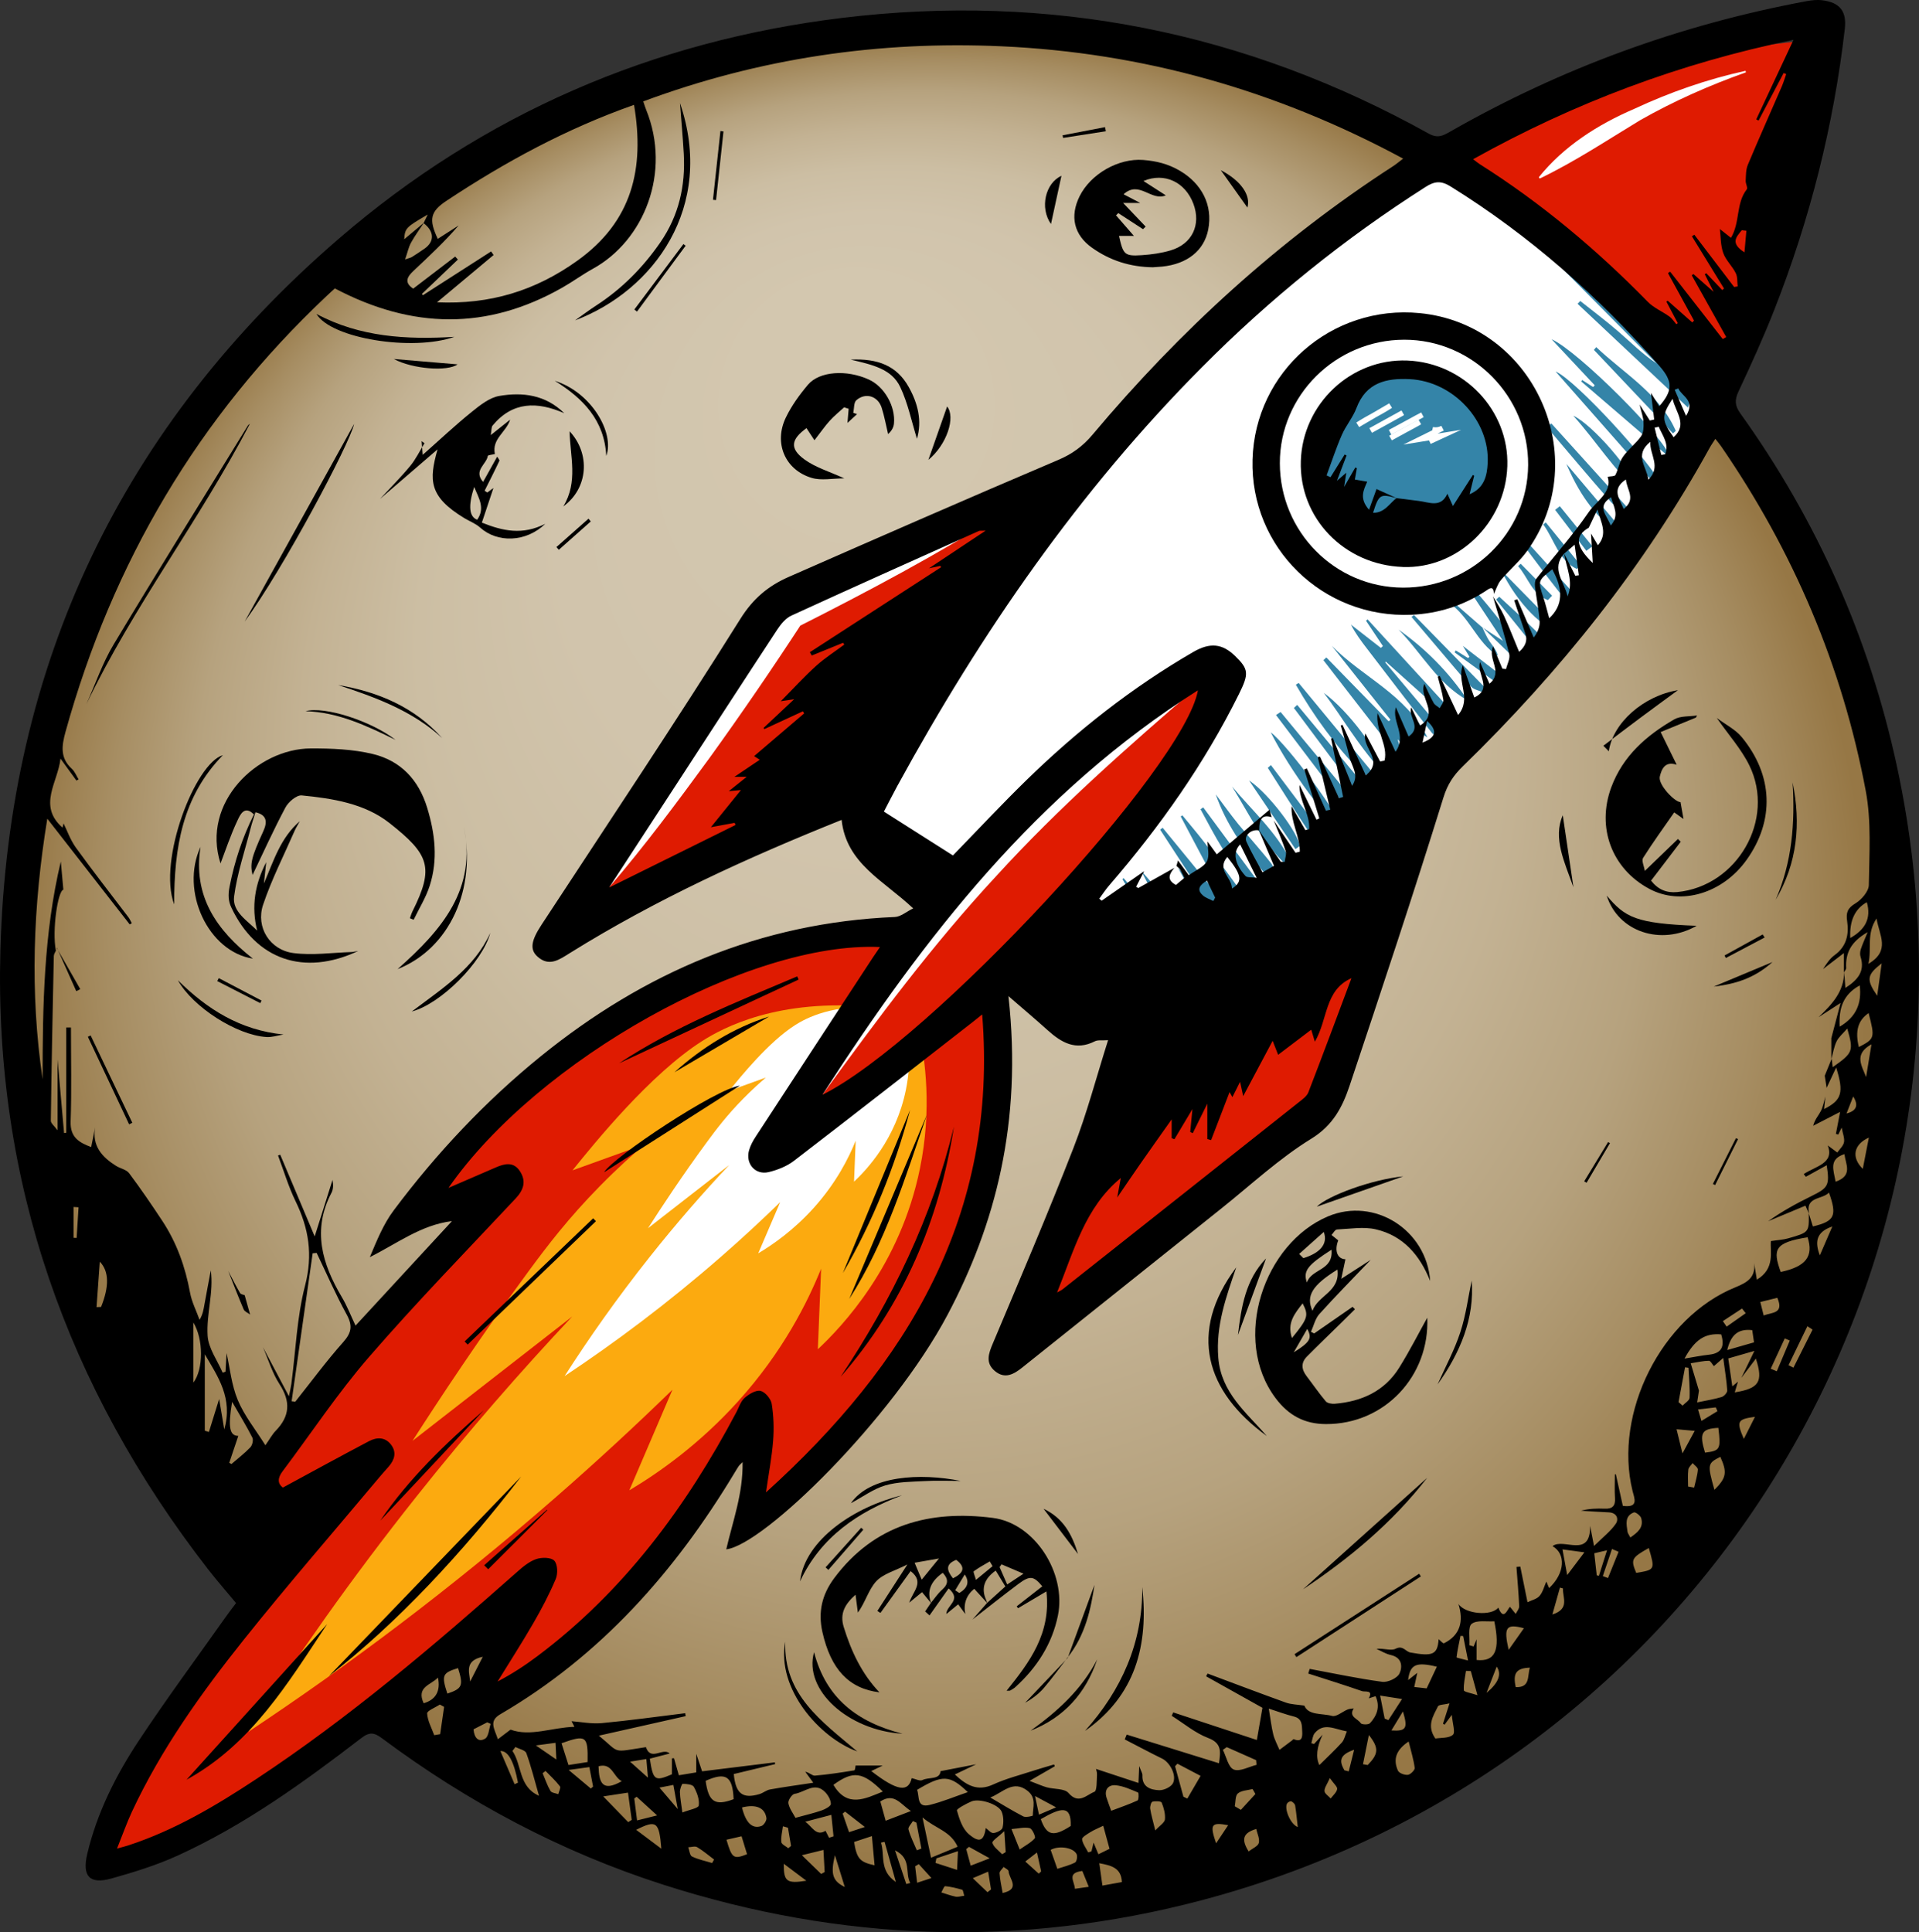 <?xml version="1.0" encoding="UTF-8"?>
<svg id="Layer_2" data-name="Layer 2" xmlns="http://www.w3.org/2000/svg" xmlns:xlink="http://www.w3.org/1999/xlink" viewBox="0 0 359.54 362.02">
  <rect x="0" y="0" width="359.54" height="362.02" fill="#333333" stroke="none"/>
  <defs>
    <style>
      .cls-1 {
        fill: none;
        stroke: #fff;
        stroke-miterlimit: 10;
      }

      .cls-2 {
        fill: #df1b01;
      }

      .cls-2, .cls-3, .cls-4, .cls-5, .cls-6, .cls-7 {
        stroke-width: 0px;
      }

      .cls-4 {
        fill: #fff;
      }

      .cls-5 {
        fill: url(#radial-gradient);
      }

      .cls-6 {
        fill: #fcaa0f;
      }

      .cls-7 {
        fill: #3484a8;
      }
    </style>
    <radialGradient id="radial-gradient" cx="177.28" cy="182.87" fx="157.54" fy="60.25" r="174.87" gradientTransform="translate(-.02 -2.44)" gradientUnits="userSpaceOnUse">
      <stop offset=".11" stop-color="#d3c7af"/>
      <stop offset=".34" stop-color="#d1c4ac"/>
      <stop offset=".51" stop-color="#ccbea3"/>
      <stop offset=".65" stop-color="#c3b293"/>
      <stop offset=".78" stop-color="#b6a27e"/>
      <stop offset=".89" stop-color="#a68d62"/>
      <stop offset=".99" stop-color="#967745"/>
    </radialGradient>
  </defs>
  <g id="Layer_1-2" data-name="Layer 1">
    <g>
      <g>
        <circle class="cls-5" cx="178.63" cy="181.51" r="176.68"/>
        <path class="cls-2" d="m340.47,7.48l-19.55,65.29-50.66-41.77c8.26-5.36,19.83-11.7,34.52-16.52,13.85-4.54,26.22-6.33,35.7-7.01Z"/>
        <path class="cls-4" d="m266.53,29.94c8.94,3.78,22.26,10.74,35.16,23.31,9.2,8.97,15.36,18.04,19.4,25.13-10.35,16.64-23.58,35.32-40.37,54.56-20.89,23.94-41.85,42.51-60.05,56.58-19.57-12.27-39.15-24.55-58.72-36.82,10.63-19.64,25.68-43.42,46.78-67.99,20.25-23.59,40.58-41.52,57.81-54.77Z"/>
        <path class="cls-2" d="m166.46,175.74c-25.1,1.97-41.79,9.8-52.81,17.32-17.95,12.23-37.91,35.21-37.91,35.21h0l20.28-6.22c-8.15,6.44-17.66,15.05-27.1,26.24-10.51,12.45-17.91,24.5-23.07,34.41,9.08-3.97,18.17-7.94,27.25-11.9-11.58,10.9-25.54,26.45-37.74,47.4-6.37,10.95-11.11,21.39-14.68,30.76,13.05-5.91,28.52-14.2,44.74-25.86,13.78-9.9,25.01-20.01,33.93-29.1-4.54,9.49-9.08,18.98-13.63,28.47,8.51-4.62,20.06-12.1,31.42-23.83,13.24-13.67,20.87-27.57,25.17-37.08-.77,7.8-1.55,15.59-2.32,23.39,7.86-5.04,24.1-16.98,35.17-38.73,13.84-27.17,10.94-52.63,9.5-61.55-6.07-2.96-12.14-5.93-18.2-8.89Z"/>
        <path class="cls-6" d="m163.58,188.68c-17.81-1.67-28.11,3.88-32.02,6.37-9.72,6.19-20.08,19-24.3,24.23,0,0,0,0,0,0l13.52-4.87c-2.12,1.81-5.08,4.45-8.41,7.84-5.88,5.99-9.84,11.18-13.43,16.06-9.02,12.27-16.82,24.12-21.65,31.65,9.97-7.77,19.95-15.53,29.92-23.3-9.49,10.09-19.33,21.33-29.22,33.78-12.14,15.29-22.55,30.13-31.46,44.04,18.42-12.23,37.9-26.74,57.61-43.96,7.72-6.74,15-13.47,21.85-20.14-2.69,6.28-5.39,12.57-8.08,18.85,5.59-3.33,13.12-8.64,20.36-16.65,8.43-9.34,13.04-18.59,15.57-24.88-.2,5.03-.41,10.06-.61,15.1,4.54-4.26,15.42-15.65,19.13-33.88,2.27-11.11,1-20.5-.26-26.21-2.84-1.34-5.68-2.69-8.52-4.03Z"/>
        <path class="cls-4" d="m165.25,188.82c-9.05-.85-14.29,1.97-16.27,3.24-4.94,3.14-10.21,9.66-12.35,12.31,0,0,0,0,0,0l6.87-2.48c-1.08.92-2.58,2.26-4.27,3.98-2.99,3.04-5,5.68-6.82,8.16-4.58,6.23-8.55,12.26-11,16.09,5.07-3.95,10.14-7.89,15.21-11.84-4.83,5.13-9.83,10.84-14.85,17.17-6.17,7.77-11.46,15.31-15.99,22.38,9.36-6.22,19.26-13.59,29.28-22.34,3.93-3.43,7.62-6.85,11.11-10.24-1.37,3.19-2.74,6.39-4.11,9.58,2.84-1.69,6.67-4.39,10.35-8.46,4.28-4.75,6.63-9.45,7.91-12.64-.1,2.56-.21,5.12-.31,7.67,2.31-2.17,7.84-7.95,9.72-17.22,1.15-5.65.51-10.42-.13-13.32-1.44-.68-2.89-1.37-4.33-2.05Z"/>
        <polygon class="cls-2" points="196.05 91.23 143.61 115.21 107.46 172.09 163.86 146.6 196.05 91.23"/>
        <path class="cls-2" d="m260.65,154.79c-3.7.52-50.39,44.42-50.39,44.42l-20.51,51.83,56.95-44s22.78-56.34,18.36-54.3l-4.42,2.04Z"/>
        <polygon class="cls-2" points="224.72 128.35 183.63 160.56 147.3 211.52 192.04 177.59 228.66 131.9 224.72 128.35"/>
        <circle class="cls-7" cx="262.58" cy="87.03" r="17.83"/>
        <path class="cls-1" d="m254.39,79.59l6.14-3.59c-1.98,1.3-4.16,2.28-6.14,3.59Z"/>
        <path class="cls-1" d="m260.45,80.99l6.05-3.27c-.93.47-5.12,2.8-6.05,3.27Z"/>
        <path class="cls-1" d="m268.37,80.49c.64.15,1.33.05,1.9-.26-1.37.68-2.74,1.36-4.12,2.04,1.36-.22,2.73-.44,4.09-.66-.8.37-1.6.74-2.4,1.11"/>
        <path class="cls-1" d="m262.82,77.34l-6.02,3.32"/>
        <path class="cls-1" d="m260.53,82.07l5.48-3c-1.38.81-4.1,2.19-5.48,3Z"/>
        <path class="cls-4" d="m327.12,13.55c-6.85,2.44-13.51,5.38-19.82,8.97-6.23,3.77-12.22,7.76-18.81,10.93,0,0-.19-.23-.19-.23,4.7-5.85,11.09-9.9,17.9-12.83,6.67-3.11,13.66-5.55,20.84-7.12,0,0,.08.29.08.29h0Z"/>
        <path class="cls-4" d="m188.43,95.81c-12.6,8-25.79,15-39.1,21.72,0,0,.96-.84.96-.84-5.58,8.57-11.36,17-17.34,25.3-6.05,8.28-12.15,16.5-18.84,24.29,4.67-9.15,9.95-17.92,15.31-26.66,5.53-8.88,11.26-17.62,17.2-26.22,13.69-6.42,27.53-12.55,41.8-17.59h0Z"/>
        <path class="cls-4" d="m224.72,128.35c-13.38,11.54-26.3,22.88-38.1,35.83-11.92,12.85-22.15,26.65-32.54,40.94,9.73-33.94,37.67-64.21,70.64-76.77h0Z"/>
        <path class="cls-7" d="m249.57,121.04c5.71,5.83,13.82,9.05,17.87,17.11-1.06-.62-1.79-1.05-2.13-1.25-.23,1.45-.46,2.89-.72,4.51-.88-.94-1.64-1.74-2.74-2.9.4,1.33.67,2.22.94,3.11-.22.12-.44.25-.66.37-4.73-6.1-9.45-12.2-14.18-18.3.18-.17.36-.34.55-.51,3.89,3.99,7.78,7.97,11.67,11.96.12-.09.23-.19.35-.28-3.65-4.61-7.31-9.21-10.96-13.82Z"/>
        <path class="cls-7" d="m296.07,56.39c2.4,1.91,4.87,3.75,7.19,5.77,2.33,2.02,4.5,4.22,7.14,5.96-5.85-5.88-11.69-11.76-17.54-17.65l.57-.56c8.58,7.3,16.96,14.81,23.67,23.6-.36,1.25-.67,2.29-.83,2.87-6.71-6.31-13.71-12.88-20.7-19.46.17-.17.33-.35.5-.52Z"/>
        <path class="cls-7" d="m271.82,134.9c-4.06-3.64-8.12-7.28-12.17-10.93-.04.05-.08.1-.12.14,3.77,4.49,7.55,8.99,11.32,13.48-.26.27-.51.55-.77.82-.63-.39-1.45-.64-1.88-1.19-4.08-5.22-8.1-10.49-12.13-15.75-1.06-1.38-2.1-2.77-2.96-4.44,1.87,1.45,3.74,2.9,5.6,4.36.13-.11.26-.23.39-.34-1.06-1.58-2.11-3.17-3.17-4.75.1-.08.2-.17.3-.25,5.48,5.98,10.96,11.95,16.44,17.93-.29.3-.58.61-.86.91Z"/>
        <path class="cls-7" d="m226.43,162.81c1.14,2.19,2.37,4.33,3.37,6.58.49,1.09,1.5,2.52-.67,3.29-.34.12-.35,1.19-.74,2.65-3.58-4.05-5.28-8.61-7.7-12.76,1,1.11,2,2.22,3,3.34.12-.07.23-.15.35-.22-2.23-3.41-4.45-6.83-6.68-10.24.16-.12.31-.24.47-.36,2.93,3.57,5.86,7.15,8.78,10.72-.17-1.19-.36-2.42-.54-3.66.12.22.24.45.36.67Z"/>
        <path class="cls-7" d="m312.93,85.81c-5.63-4.84-11.15-9.58-16.67-14.33.06-.09.12-.18.17-.28.68.44,1.36.88,2.04,1.31.11-.1.21-.21.32-.31-2.66-2.84-5.32-5.68-8.09-8.64,4.93,2.17,21.61,18.81,22.24,22.25Z"/>
        <path class="cls-7" d="m221.07,179.27c-1.33-1.2-2.67-2.41-4.05-3.66-.39.5-.84,1.07-1.3,1.66.32.62.62,1.23.93,1.83-4.26-2.24-6.21-6.22-8.03-10.35,1.17,1.22,2.34,2.45,3.99,4.18-.43-1.27-.64-1.9-1.05-3.09,1.21,1.33,2.07,2.28,2.93,3.23.15-.09.31-.18.46-.27-1.55-2.7-3.11-5.4-4.66-8.1.08-.05.16-.11.24-.16,3.83,4.59,7.66,9.17,11.49,13.76-.32.32-.64.65-.96.97Z"/>
        <path class="cls-7" d="m218.36,164.08c2.59,3.47,5.19,6.94,7.7,10.31-.91,1.13-1.47,1.82-2.4,2.98-3.87-4.35-7.31-8.85-9.79-14.15,2.58,2.95,5.17,5.9,7.75,8.85.13-.09.27-.18.4-.28-1.38-2.44-2.77-4.88-4.15-7.32.16-.13.33-.25.49-.38Z"/>
        <path class="cls-7" d="m310.61,91.36c-6.24-7.08-12.47-14.16-19.16-21.76,3.82,1.61,18.33,17.55,19.76,21.24-.2.17-.4.34-.6.51Z"/>
        <path class="cls-7" d="m239.93,133.4c1.47,1.78,2.93,3.56,4.4,5.33,3.03,3.66,6.1,7.29,9.06,11,.48.61.48,1.6.7,2.42-.7-.38-1.62-.58-2.07-1.15-4.36-5.64-8.64-11.34-12.95-17.03.28-.19.57-.38.85-.57Z"/>
        <path class="cls-7" d="m243.31,127.95c4.67,5.66,9.35,11.32,14.02,16.99-.17.21-.34.42-.52.63-.63-.31-1.41-.47-1.87-.94-4.75-4.93-8.75-10.42-12.15-16.34.17-.11.34-.22.51-.33Z"/>
        <path class="cls-7" d="m251.07,154.8c-1.92-.31-9.37-10.4-12.99-17.59,3.23,2.46,13.09,15.81,12.99,17.59Z"/>
        <path class="cls-7" d="m290.66,79.34c4.83,5.34,9.66,10.69,14.49,16.03-.12.2-.24.39-.36.59-.98-.6-2.18-1.01-2.91-1.84-4.08-4.64-8.04-9.38-12.05-14.09.27-.23.55-.46.82-.69Z"/>
        <path class="cls-7" d="m227.8,148.86c1.39,1.84,2.73,3.73,4.18,5.52,2.05,2.51,4.25,4.9,6.24,7.46.46.59.32,1.64.45,2.48-.71-.37-1.61-.58-2.1-1.15-3.7-4.28-6.89-8.91-8.78-14.31Z"/>
        <path class="cls-7" d="m299.07,65.04c5.23,4.98,11.82,8.69,14.9,15.68-.17.16-.35.33-.52.49-4.94-5.22-9.88-10.43-14.82-15.65.15-.18.29-.35.44-.53Z"/>
        <path class="cls-7" d="m243.04,132.07c2.07,2.49,4.14,4.98,6.21,7.46,1.98,2.37,4,4.71,5.91,7.14.4.51.4,1.33.59,2.01-.65-.27-1.55-.35-1.92-.84-3.85-5.03-7.62-10.12-11.41-15.2.21-.19.41-.38.62-.57Z"/>
        <path class="cls-7" d="m226.43,162.81c-.12-.22-.24-.45-.36-.67-1.62-3.05-3.23-6.11-4.85-9.16.1-.07.2-.15.3-.22,1.31,1.61,2.67,3.19,3.94,4.83,2.19,2.84,4.37,5.7,6.44,8.62.35.49.14,1.37.19,2.07-.64-.33-1.44-.51-1.9-1-1.32-1.42-2.51-2.97-3.75-4.47Z"/>
        <path class="cls-7" d="m262.05,117.98c5.1,3.62,9.44,8,12.92,13.23-5.62-3.09-8.59-8.83-12.92-13.23Z"/>
        <path class="cls-7" d="m277.67,117.51c1.16.75,2.31,1.51,3.93,2.57-2.14-3.24-4-6.04-5.86-8.85.21-.21.42-.42.63-.63,1.17,1.4,2.37,2.78,3.5,4.21,1.19,1.5,2.45,2.96,3.41,4.59.84,1.43,1.3,3.08,1.57,5.01-2.39-2.31-4.78-4.62-7.16-6.93l-.02.03Z"/>
        <path class="cls-7" d="m240.75,161.84c-4.28-4.1-6.82-9.49-9.91-14.47,3.74,4.48,8.19,8.42,10.85,13.71-.31.25-.63.5-.94.75Z"/>
        <path class="cls-7" d="m264.91,115.22c4.45,4.55,8.91,9.1,13.36,13.65-.14.28-.28.56-.42.84-.74-.33-1.68-.48-2.19-1.03-2.01-2.18-3.89-4.48-5.82-6.74-1.8-2.11-3.58-4.23-5.38-6.34.15-.13.29-.26.44-.38Z"/>
        <path class="cls-7" d="m307.06,92.16c-4.69-4.08-7.93-9.42-12.29-14.27,3.56,1.64,11.18,10.39,12.29,14.27Z"/>
        <path class="cls-7" d="m234.24,165.58c-4.12-3.94-6.62-9.01-9.31-13.95.17-.12.33-.24.5-.36,3.31,4.49,6.63,8.97,9.94,13.46-.38.28-.76.57-1.13.85Z"/>
        <path class="cls-7" d="m238.12,143.36c3.33,4.42,6.65,8.84,9.98,13.26-.3.3-.6.6-.9.9-.7-.6-1.58-1.08-2.07-1.82-2.59-3.91-5.08-7.88-7.6-11.83.19-.17.39-.34.58-.52Z"/>
        <path class="cls-7" d="m302.94,99.61c-4.46-3.14-7.31-7.62-9.46-12.69,3.4,4.03,6.8,8.05,10.2,12.08-.24.2-.49.41-.73.61Z"/>
        <path class="cls-7" d="m258.57,144.13c-4.24-4.68-7.08-9.74-10.54-14.31,4.5,3.29,10.76,11.44,10.54,14.31Z"/>
        <path class="cls-7" d="m242.71,159.09c-2.9-4.29-5.79-8.57-8.69-12.86,3.74,2.45,9.45,10.15,9.46,12.32-.26.18-.52.36-.77.54Z"/>
        <path class="cls-7" d="m281.29,106.89c3.53,3.59,7.06,7.19,10.87,11.07-2.7.35-7.89-4.94-10.87-11.07Z"/>
        <path class="cls-7" d="m294.16,111.88c-.7-.32-1.64-.46-2.07-1-2.69-3.41-5.26-6.91-7.87-10.38.18-.15.35-.31.53-.46,3.34,3.69,6.68,7.38,10.03,11.06-.21.26-.41.52-.62.78Z"/>
        <path class="cls-7" d="m211.09,179.37c-1.49-2.58-2.98-5.15-4.46-7.73.17-.11.34-.21.51-.32,2.15,3.56,5.95,5.95,7.48,9.96-.22.21-.43.42-.65.63-.68-.42-1.36-.85-2.04-1.27-.28-.42-.56-.84-.84-1.26Z"/>
        <path class="cls-7" d="m280.9,111.81c2.38,2.2,4.79,4.35,7.08,6.63.38.38.22,1.31.3,1.99-.35.16-.7.31-1.06.47-2.3-2.86-4.6-5.72-6.91-8.58.19-.17.38-.34.58-.51Z"/>
        <path class="cls-7" d="m277.69,117.48c.44.87.8,1.8,1.33,2.6.59.88,1.34,1.64,1.62,2.8-4.01-2.49-5.31-7.45-9.26-9.98.15-.16.29-.33.44-.49,1.95,1.7,3.89,3.4,5.84,5.1,0,0,.02-.03.02-.03Z"/>
        <path class="cls-7" d="m211.09,179.37c.28.42.56.84.84,1.26v2.04c-2.19-.53-5.12-4.6-6.05-8.17,1.8,1.69,3.51,3.28,5.21,4.87Z"/>
        <path class="cls-7" d="m272.76,121.87c.76.47,1.52.95,2.28,1.42.09-.08.19-.15.28-.23-.46-.76-.92-1.52-1.24-2.04,2.22,1.7,4.63,3.56,7.04,5.42-.37.41-.73.82-1.1,1.23-2.5-1.81-4.99-3.62-7.49-5.44.07-.12.15-.24.22-.36Z"/>
        <path class="cls-7" d="m295.4,106.6c-3.44-1.71-4.19-5.54-6.26-8.33.16-.13.32-.26.48-.39,2.19,2.7,4.38,5.39,6.57,8.09-.26.21-.52.42-.79.63Z"/>
        <path class="cls-7" d="m297.22,103.21c-1.95-2.56-3.9-5.12-5.85-7.68l.87-.69c2.03,2.5,4.07,5.01,6.1,7.51-.38.29-.75.57-1.13.86Z"/>
        <path class="cls-7" d="m290.01,112.43c-2.98-1.12-3.72-4.24-5.58-6.36.16-.15.32-.3.48-.45,1.96,2,3.93,3.99,5.89,5.99-.26.27-.53.55-.79.82Z"/>
        <path class="cls-7" d="m205.85,178.29c1.31,1.54,2.62,3.09,4.29,5.05-2.63-.24-3.14-.88-4.29-5.05Z"/>
      </g>
      <path class="cls-3" d="m44.23,300.36c-1.79-2.16-3.58-4.2-5.24-6.33C12.53,259.95-1.09,221.35.07,178.17,1.5,124.52,22.85,79.8,63.45,44.75,90.52,21.38,122.18,7.69,157.73,3.36c39-4.74,75.67,2.6,109.98,21.69,1.61.89,2.6.41,3.89-.33,20.91-11.96,43.23-20.11,66.91-24.51.93-.17,1.92-.28,2.85-.17,3.31.4,4.66,2.03,4.28,5.36-2.09,18.11-6.52,35.64-13.19,52.6-2.04,5.2-4.36,10.29-6.73,15.35-.74,1.59-.69,2.67.34,4.1,14.36,20.02,24.18,42.12,29.36,66.18,20.35,94.62-36.71,187.69-130.33,212.42-33.83,8.93-67.52,7.77-100.88-2.95-19.12-6.14-36.58-15.44-52.65-27.42-1.44-1.07-2.32-1.22-3.85-.04-10.85,8.33-21.93,16.34-34.43,22.03-3.97,1.81-8.19,3.11-12.4,4.29-4.12,1.15-5.53-.44-4.52-4.65,1.84-7.72,5.37-14.73,9.7-21.26,5.25-7.92,10.91-15.57,16.4-23.33.55-.77,1.13-1.52,1.77-2.37Zm248.82-196.63c-2.54,2.86.11,5.36.65,8,1.17-2.77-.25-5.36-.64-8.01.7,1.38,1.39,2.76,2.09,4.15.22-.03.44-.06.66-.09-.25-1.81-.5-3.62-.79-5.72-.87.74-1.41,1.21-1.96,1.67Zm5.04-3.76c.41.69.82,1.39,1.29,2.19,1.85-2.16.66-4.04-.09-6.71-.74,1.56-1.18,2.49-1.62,3.42-2.61,1.51-2.56,3.43.74,6.61-.13-2.24-.22-3.87-.32-5.51Zm27.53,158.9c-.19.65-.39,1.29-.6,2.01,4.58-.74,5.37-1.99,3.96-6.33-.95,1.26-1.84,2.44-2.73,3.62.76-1.57,1.52-3.14,2.45-5.06-1.84.53-3.26.94-4.9,1.41.26,1.76.49,3.38.76,5.23.57-.47.82-.68,1.06-.88ZM79.36,41.81c.19-.4.39-.8.78-1.61-4.11,2.39-4.26,2.54-4.41,4.63,1.36-1.14,2.52-2.11,3.69-3.09-.81,1.24-1.7,2.43-2.41,3.72-.46.84-.65,1.82-1.11,3.15.85-.3,1.09-.33,1.28-.46.8-.51,1.6-1.03,2.37-1.57,1.91-1.34,1.82-3.26-.2-4.78Zm156.55,113.79c-1.41-.33-2.91.93-2.38,2.11.86,1.92,1.95,3.74,3.01,5.73.85-.48,1.51-.86,2.15-1.22-1-2.35-1.93-4.53-2.85-6.71,1.37,1.98,2.75,3.97,4.12,5.95.24,0,.49.02.73.03.08-.69.39-1.45.19-2.05-.65-1.94-1.48-3.81-2.24-5.7,1.36,2.01,2.73,4.03,4.09,6.04l.8-.21c.02-2.89-1.71-5.57-1.54-8.53.86,1.5,1.72,3,2.58,4.49.24-.06.47-.12.71-.18.18-2.87-1.91-5.34-1.8-8.28,1.06,2.17,2.12,4.34,3.18,6.51.17-.08.35-.17.52-.25-.94-3.06-1.88-6.11-2.81-9.17.16-.06.33-.12.49-.18,1.19,2.64,2.38,5.27,3.57,7.91.27-.06.54-.13.8-.19-.78-3.27-1.56-6.54-2.33-9.82l.41-.12c1.19,2.6,2.37,5.19,3.56,7.79l.78-.23c-.75-3.64-1.5-7.28-2.25-10.92.11-.04.22-.07.33-.11,1.2,2.98,2.4,5.96,3.6,8.93,1.4-2.03-.11-3.67-.51-5.42-.45-1.98-1.07-3.92-1.62-5.88.11-.04.22-.07.33-.11,1.42,3.07,2.83,6.15,4.36,9.46,3.54-2.86-.84-5.2-.08-7.85.96,1.83,1.87,3.55,2.77,5.26.28-.06.55-.12.83-.18.68-2.88-1.7-5.54-1.32-8.88,1.19,2.54,2.18,4.67,3.37,7.23,2.19-3.07-.73-5.58.06-8.35.84,1.94,1.59,3.66,2.39,5.5,2.57-1.77-.17-3.66.5-5.46.57,1.19,1.08,2.24,1.64,3.41,3.74-2.35-.26-5.2.81-7.82.63,1.3,1.13,2.47,1.75,3.57.23.41.75.66,1.14.98.24-.51.76-1.06.68-1.52-.23-1.48-.68-2.92-1.05-4.37.12-.05.25-.09.37-.14,1.09,2.31,2.17,4.61,3.44,7.31,2.65-3.12-.34-6.29.89-9.3.76,2.14,1.45,4.07,2.14,6.02,3.53-1.67.39-4.31,1.07-6.64.65,1.49,1.18,2.71,1.77,4.07,2.68-2.24-.42-4.61.69-7,.62,1.5,1.18,2.83,1.73,4.17.23.03.46.05.69.08.22-.94.81-1.98.6-2.82-.89-3.63-2.01-7.21-3.05-10.8h0c.69,1.2,1.48,2.35,2.05,3.6,1.01,2.2,1.88,4.46,2.85,6.79q1.8-1.56,1.19-3.34c-.71-2.1-1.4-4.21-2.11-6.31l.58-.21c1.03,2.39,2.05,4.79,3.08,7.18.75-.97,1.18-2.06,1.1-3.1-.15-2.14-.6-4.26-.86-6.4-.06-.5-.03-1.17.25-1.53,3.26-4.15,6.82-8.1,9.79-12.45,1.45-2.12,4.45-3.71,3.57-6.64.54-.11,1.31-.06,1.45-.33.56-1.09.72-2.43,1.41-3.41.98-1.39,2.41-2.46,3.4-3.85.47-.66.5-1.74.46-2.62-.04-.92-.39-1.84-.73-3.33.85,1.34,1.38,2.17,1.91,3,.27-.06.55-.12.82-.19-.19-1.57-.39-3.15-.61-5,.6.97,1.06,1.74,1.55,2.53,2.56-2.93,2.58-4.66.06-7.54-11.45-13.06-24.33-24.45-39.12-33.64-1.78-1.11-2.99-1.03-4.69.06-15.23,9.69-29.18,20.97-41.9,33.77-23.07,23.19-41.44,49.82-57.07,78.43-.87,1.6-1.69,3.23-2.54,4.85,4.43,2.81,8.7,5.53,12.93,8.22,4.61-4.74,9.08-9.53,13.76-14.1,9.47-9.24,19.81-17.39,31.28-24.03,3.16-1.83,5.45-1.55,7.82.75,2.58,2.5,2.62,3.33.71,7.18-6.47,13.04-14.8,24.82-24.29,35.81-.68.78-1.24,1.66-1.86,2.49.15.13.29.26.44.38,2.68-1.86,5.36-3.71,7.97-5.53-.5.97-1.01,1.94-1.51,2.91.13.08.27.16.4.25,2.26-1.26,4.51-2.53,6.77-3.79-.9,1.1-1.57,2.19.29,3.21.53-.45,1.06-.89,1.59-1.34-.32-.62-.54-1.12-.83-1.58-.16-.25-.44-.43-.67-.65.09-.29.17-.58.3-1.02.72.99,1.34,1.84,2.02,2.76,1.32-.95,2.81-1.53,3.39-2.6.54-1.01.12-2.55.12-3.71.47.66,1.07,1.47,1.74,2.4,3.35-2.84,6.58-5.57,9.87-8.36.14.5.27.95.4,1.4-1.66-.53-2.36.21-2.33,2.46Zm85.2,100.37c-.31-.35-.62-1.01-.93-1.01-1,0-2,.25-3.41.47.55,1.83,1.05,3.48,1.54,5.12-.09.64-.19,1.27-.33,2.21,1.81-.38,3.23-.6,4.58-1.01.45-.14,1.08-.83,1.05-1.23-.13-1.92-.45-3.83-.75-6.09-.83.73-1.3,1.14-1.76,1.54Zm22.07-57.61c.06.5.12,1.01.19,1.59,3.83-2.7,3.95-3,2.73-7.24-.77.9-1.58,1.55-1.99,2.38-.5,1.03-.68,2.23-1,3.35v-3.92c.44-1.66,1.01-3.83,1.74-6.6-1.78,1.15-2.95,1.91-4.13,2.67,2.5-2.41,4.77-4.75,4.8-8.48.07.96.15,1.91.23,2.99,2.32-1.49,3.71-3.13,2.84-5.84-.14-.42-.09-.97.05-1.41.29-.9.7-1.77,1.28-3.2-3.2,1.83-4.17,3.98-4.02,6.71.01.27-.28.56-.43.83v-3.62c-1.46,1.12-2.69,2.06-3.91,3,.64-.99,1.27-1.97,2.15-2.6,2.25-1.62,2.74-3.89,2.37-6.36-.24-1.61.06-2.46,1.55-3.35,1.15-.69,2.49-2.25,2.51-3.43.08-5.9.5-11.94-.58-17.67-4.41-23.4-13.58-44.9-27.09-64.53-.31-.45-.67-.86-1.09-1.4-.41.65-.78,1.16-1.08,1.71-12.3,22.31-28.05,41.95-46.26,59.67-1.68,1.64-2.83,3.32-3.6,5.81-5.61,18.08-11.59,36.04-17.58,54-1.33,3.97-3.08,7.41-7.17,9.93-6.02,3.7-11.28,8.62-16.84,13.06-12.43,9.92-24.85,19.85-37.28,29.78-1.57,1.26-3.27,2.28-5.16.7-1.84-1.54-1.19-3.29-.38-5.21,5.11-12.14,10.29-24.26,15.07-36.54,2.54-6.51,4.31-13.32,6.51-20.25-1.11.08-1.92-.08-2.5.22-3.57,1.81-6.26.23-8.84-2.1-2.34-2.11-4.75-4.13-7.33-6.37,2.65,23.77-2.55,42.97-11.38,59.65-10.36,19.57-34.45,43.17-41.49,44,1.22-5.3,3.16-10.44,3.06-16.34-.5.49-.63.59-.71.72-.3.47-.6.94-.88,1.42-11.11,18.42-25.02,34.14-43.79,45.09-2.23,1.3-1.13,2.67-.47,4.69.92-.7,1.6-1.22,2.37-1.8,3.73,1.36,7.71-.4,11.97-.53-.41-.8-.63-1.23-.54-1.05,1.74.13,3.72.53,5.65.36,5.23-.49,10.43-1.22,15.64-1.86.03.18.07.37.1.55-5.37,1.21-10.74,2.42-16.27,3.66,4.11,3.38,2.27,3.14,8.82,2.15.92,2.71,3.15,0,4.46,1.19-1.25.32-2.5.65-3.73.97.62,4.09.93,4.3,4.14,2.93v-2.99c.13,0,.26-.01.39-.02.29,1.02.58,2.04.91,3.19,1.09-.18,2.08-.34,3.26-.54v-3.48c.48,1.45.78,2.33,1.09,3.28,4.64-.57,9.14-1.13,13.64-1.68.01.11.03.22.04.33-2.59.62-5.19,1.25-7.74,1.86.34,3.7,1.68,4.69,4.81,3.76.69-.21,1.29-.74,1.98-.87,2.56-.46,5.14-.81,8.1-1.26-.75-1.02-1.13-1.54-1.5-2.06.76.13,1.31.77,1.81.73,2.47-.21,4.93-.59,7.38-.99.17-.03.21-.78.24-.9h5.08c-.97.47-1.53.74-2.14,1.03,4.91,3.81,6.95,4,7.57,1.33.72.15,1.54.6,2.01.36,1.19-.6,3.25,0,3.4-1.67,2.16-.42,4.21-.81,6.68-1.29-1.54.73-2.7,1.29-4,1.91,2.21,2.08,4.26,3.23,7.2,1.87,2.41-1.11,5.03-1.76,7.56-2.59,1.27-.41,2.55-.77,3.83-1.15.05.11.09.22.14.33-1.42.82-2.83,1.64-4.74,2.74,1.49.56,2.34.96,3.23,1.21,1.38.38,3.32.19,4.07,1.06,1.91,2.22,3.41.33,4.85-.22.51-.19.42-2.08.49-3.2.03-.54-.2-1.1-.19-1.09,2.56.85,5.23,1.73,7.96,2.63.04-1,.08-1.77.14-3.16.35.98.62,1.35.6,1.72-.1,2.22,1.54,2.73,3.12,2.8.88.04,2.25-.6,2.61-1.32.73-1.5-.6-3.9-2.03-4.6-2.36-1.15-4.67-2.4-7.01-3.6.12-.3.25-.6.37-.9,5.72,1.78,11.45,3.56,17.29,5.37.28-2.15.58-3.75-2.02-4.73-2.45-.93-4.57-2.74-6.84-4.16.09-.21.19-.43.28-.64,5.17,1.71,10.34,3.41,15.67,5.17.36-2.09.72-4.17,1.05-6.03-3.62-2.02-7.09-3.96-10.55-5.9.09-.17.18-.35.27-.52,4.88,1.82,9.76,3.68,14.66,5.44.99.36,2.11.36,3.47.57.75,1.87,3.3,1.41,5.2,1.93.8.22,1.92-.8,2.92-1.21.35-.14.76-.14,1.14-.2-1.05,1.58.78,1.92,1.3,2.77.17.28,1.45.32,1.73.01,1.29-1.4,1.96-3.06,1.05-5.07-.41.13-.85.27-1.28.41.94-1.64-.71-1.17-1.23-1.35-3.35-1.16-6.73-2.21-10.1-3.3.09-.29.18-.58.27-.87,4.52.84,9.03,1.81,13.59,2.42,1.04.14,2.81-.68,3.23-1.55.59-1.23.53-3-1.62-3.47-.94-.21-1.8-.75-2.69-1.15,1.3-.17,2.72.43,3.6-.03,1.37-.7,1.85.54,2.76.71,4.19.76,5.09.4,5.29-2.5.3.24.83.86,1,.77,3.1-1.55,3.7-4.15,2.71-7.37,1.29,1.93,6.23,2.31,7.47.68,1.01,2.57,1.67.37,2.18-.15.41.51.75.92,1.08,1.34.23-.48.67-.97.65-1.44-.1-2.46-.33-4.91-.51-7.36.24-.02.48-.04.72-.07.47,2.31.93,4.62,1.35,6.68.78-.39,1.75-.59,2.26-1.19.62-.72.86-1.77,1.27-2.69.17.4.33.8.52,1.23,3-2.82,3.16-6.42.64-7.86,2.04-1.63,7.12,2.43,7.04-3.8.19.97.37,1.94.73,3.77,1.7-1.68,3.13-2.77,4.09-4.18.57-.84.23-2.06-1.32-2.12-1.74-.07-3.47-.2-5.21-.31,1.49-.39,2.98-.44,4.46-.38,1.44.06,2.01-.53,1.91-1.99-.1-1.47-.02-2.96-.02-4.44.06,0,.12-.02.18-.02.44,1.99.88,3.97,1.31,5.92,3.06.42,2.16-1.42,1.82-2.8-3.59-14.58,5.4-32.54,19.3-38.16,2.26-.92,3.78-1.88,3.48-4.52.16.95.32,1.9.51,3.1,3.49-2.08,2.44-5.28,2.63-7.23,1.31-.2,2.3-.24,3.24-.51,3.93-1.12,3.92-1.14,3.86-4.69.26.82.51,1.64.77,2.46,4.07-.97,4.57-1.97,3.01-6.34-1.3,1.36-4.43.69-3.73,3.95-.22-.48-.44-.97-.68-1.5-2.4,1-4.69,1.96-6.98,2.91,2.55-1.82,5.25-3.3,8.01-4.66,3.26-1.6,3.54-2.02,2.96-5.83-1.34.74-2.62,1.45-3.9,2.16-.14-.17-.27-.33-.41-.5,2.21-1.48,5.8-1.99,4.5-5.37.46.34,1.12.84,1.79,1.33.44-.64,1.13-1.23,1.26-1.93.14-.75-.23-1.6-.44-2.74-.33.69-.48.99-.63,1.3-.15-.04-.3-.08-.45-.12.26-1.34.51-2.67.79-4.12-1.81.93-3.43,1.76-5.05,2.6.34-1.26,1.03-1.95,1.45-2.78.42-.83.57-1.79.84-2.7-.08.73-.16,1.46-.25,2.35,3.31-1.66,3.76-3.06,2.27-7.79-.77,1.64-1.28,2.73-1.79,3.82-.11-.71-.22-1.42-.35-2.28.37-.91.84-2.07,1.32-3.24ZM39.49,237.99c.58,4.15-.85,8.22-.59,12.28.15,2.36,1.83,4.62,2.82,6.92.18-.06.35-.13.53-.19.08-1.33.15-2.65.2-3.48.61,2.72.91,5.94,2.1,8.8,1.22,2.93,3.31,5.5,5.17,8.47.83-1.18,1.28-2.04,1.93-2.71,2.67-2.74,2.83-5.49.72-8.74-1.36-2.1-2.09-4.6-3.1-6.92,1.53,2.9,3.07,5.8,4.86,9.19.23-1.13.38-1.72.46-2.31.81-6.16,1.02-12.48,2.57-18.44,1.49-5.76.7-10.72-1.8-15.83-1.33-2.73-2.19-5.68-3.27-8.53l.41-.15c2.08,4.93,4.16,9.85,6.46,15.31,1.26-4,2.3-7.3,3.34-10.59.16.88.16,1.74-.19,2.41-3.66,6.97-1.76,13.34,1.95,19.58.98,1.65,1.68,3.47,2.55,5.31,6.19-6.71,12.13-13.14,18.07-19.58-5.81.72-10.31,4.22-15.39,6.75,1.3-3.08,2.53-6.17,4.46-8.74,8.03-10.73,17.16-20.45,27.58-28.9,19.36-15.7,41.21-25.04,66.34-26.09,1.09-.05,2.14-.99,3.42-1.61-5.52-5.23-12.52-8.37-13.41-16.58-17.64,7.07-34.82,14.92-50.93,24.96-1.93,1.2-3.85,2.64-6.05.65-1.5-1.35-1.17-3.03.79-6.01,12.48-19.05,25.15-37.99,37.24-57.29,2.42-3.86,5.29-6.19,9.07-7.85,16.8-7.38,33.61-14.74,50.5-21.92,2.61-1.11,4.59-2.57,6.38-4.7,16.34-19.47,34.92-36.46,56.29-50.3.56-.36,1.08-.8,1.92-1.44-23.75-12.8-48.73-19.87-75.31-21.05-22.97-1.03-45.32,2.24-67.06,10.33.24.71.37,1.16.55,1.59,4.72,11.66-.34,24.46-10.01,29.78-1.96,1.08-3.77,2.42-5.71,3.52-14.07,8.01-28.14,7.78-42.61.15.26-.13.1-.09-.01.01-.54.48-1.07.96-1.59,1.46-23.98,22.59-40.08,49.9-48.87,81.62-.73,2.65-1.03,4.9,1.2,6.93.55.51.84,1.3,1.25,1.96-.13.08-.27.15-.4.23-1-1.37-1.99-2.74-2.99-4.12-.46,4.42-4.33,8.81.38,12.94.15-.59.26-1.03.2-.79.63,1.26,1.25,3.06,2.31,4.54,3.18,4.4,6.53,8.67,9.81,13,.27.35.44.77.66,1.15-.13.08-.26.15-.39.23-5.07-6.5-10.14-13.01-15.44-19.81-2.68,16.41-3.28,32.58-.88,48.84,0-13.7.21-27.39,3.41-40.81.16,1.72.32,3.47.48,5.27-1.04.22-2.14,7.65-1.41,11.38,0,0,.05-.04.05-.04-.15.36-.42.72-.43,1.08-.22,10.29-.43,20.59-.56,30.88,0,.47.64.95,1.26,1.79v-13.27c.34,3.84.78,8.81,1.22,13.78.14-.02.27-.04.41-.05v-19.73c.29,0,.58,0,.88,0,0,5.87.14,11.75-.06,17.62-.1,2.98,1.6,3.94,3.85,4.79.27-1.33.51-2.51.75-3.7-.62,3.49,1.28,5.56,3.91,7.22.8.5,1.94.69,2.45,1.38,2.17,2.89,4.21,5.89,6.2,8.9,2.71,4.1,4.32,8.62,5.21,13.45.32,1.76,1.18,3.42,1.79,5.12.61-1.01.76-1.99.93-2.97.38-2.12.79-4.23,1.18-6.34Zm-17.59,108.37c1.22-.34,1.68-.45,2.13-.6,8.66-2.83,16.41-7.43,23.95-12.41,17.46-11.52,33.33-25.05,48.96-38.88,1.06-.94,2.24-1.92,3.54-2.36,1.03-.35,2.79-.33,3.38.31.63.68.68,2.45.26,3.44-1.21,2.86-2.67,5.63-4.23,8.32-2.13,3.68-4.43,7.25-6.66,10.87,2.66-1.39,5.12-2.99,7.46-4.75,16.19-12.15,27.89-27.98,37.27-45.7.49-.92.81-2.03,1.54-2.68.81-.71,2.1-1.51,2.99-1.32.86.19,1.95,1.49,2.1,2.43.36,2.27.44,4.63.26,6.92-.24,3.1-.84,6.18-1.33,9.66,26.57-24.03,43.53-51.98,40.5-89.54-.82.66-1.29,1.04-1.76,1.41-11.16,8.69-22.29,17.41-33.5,26.01-1.34,1.03-3.08,1.72-4.75,2.12-2.51.59-4.37-1.58-3.67-4.08.25-.9.73-1.78,1.25-2.57,7.29-11.18,14.6-22.34,21.91-33.5.43-.65.87-1.28,1.37-2.02-24.42-1.1-64.08,21.04-80.85,45.13,3.1-1.34,5.99-2.6,8.9-3.85,1.64-.71,3.3-1.1,4.48.7,1.24,1.89.73,3.51-.8,5.14-9.23,9.84-18.65,19.52-27.48,29.71-5.84,6.74-10.8,14.25-16.18,21.4-.92,1.23-.98,2.25.05,3.05,5.49-2.97,10.8-5.88,16.15-8.7,1.44-.76,3.01-.8,4.12.65,1.1,1.44.66,2.86-.45,4.13-.63.72-1.28,1.43-1.89,2.17-8.42,10.05-17.02,19.95-25.2,30.19-8.03,10.06-15.52,20.54-21,32.28-.96,2.06-1.71,4.21-2.79,6.89ZM276.01,29.84c.62.46.92.72,1.25.93,11.54,7.3,21.92,16.02,31.46,25.77,1.12,1.15,2.73,1.81,4.06,2.77.51.37.87.95,1.3,1.44.09-.07.18-.13.27-.2-.71-1.35-1.43-2.69-2.14-4.04.09-.05.18-.11.26-.16,1.53,1.35,3.06,2.71,4.59,4.06.11-.11.22-.22.33-.34-1.63-2.97-3.26-5.93-4.88-8.9.14-.09.28-.18.41-.27,3.28,4.21,6.56,8.42,9.85,12.63.22-.13.43-.25.65-.38-2.15-3.86-4.3-7.71-6.46-11.57.11-.08.22-.15.32-.23,1.3,1.14,2.59,2.28,3.78,3.33-.5-.99-1.08-2.14-1.66-3.3.1-.06.19-.12.29-.18l2.98,3.14.34-.28c-2.01-3.26-4.01-6.53-6.02-9.79.15-.1.31-.19.46-.29,2.48,3.26,4.97,6.53,7.45,9.79.22-.04.45-.07.67-.11-.11-.84,0-1.79-.37-2.5-.66-1.32-1.86-2.41-2.34-3.76-.51-1.43-.46-3.07-.63-4.49.55.43,1.26,1,2.08,1.65,1.75-2.93.9-6.47,2.96-9.08.23-.3-.23-1.07-.2-1.61.05-1,.02-2.09.4-2.99,2.06-4.92,4.25-9.8,6.37-14.7.32-.75.55-1.53.82-2.3-.16-.07-.32-.13-.48-.2-1.57,2.97-3.14,5.94-4.7,8.91-.14-.08-.29-.15-.43-.23,2.27-4.85,4.54-9.7,6.98-14.9-21.28,4.37-41.02,11.78-60.02,22.36Zm-157.23-10.19c-12.7,4.48-24.17,10.71-35.11,17.96-3.06,2.03-3.37,3.49-1.65,7.14,1.31-.84,2.61-1.67,3.91-2.51-2.67,3.1-5.58,5.8-8.48,8.53-1.08,1.02-1.84,2.12-.03,3.31,2.63-2.01,5.24-4.01,7.86-6.01.17.19.34.37.51.56-2.25,2.15-4.5,4.29-6.74,6.44.06.08.13.16.19.24l12.77-8.2c.16.22.31.45.47.67-3.44,2.87-6.87,5.74-10.6,8.86,9.95.44,18.45-2.17,26.32-7.82,10.25-7.35,12.61-17.23,10.59-29.19Zm35.3,185.48c20.2-10.09,67.88-61.48,70.36-75.79-30.09,19.02-51.21,46.06-70.36,75.79Zm-39.95-38.84c8.32-4.12,16-7.92,23.68-11.72-.06-.13-.11-.27-.17-.4-1.38.25-2.75.51-4.45.82,2.04-2.52,3.87-4.78,5.63-6.96-.51.05-1.22.11-2.28.21,1.22-.98,2.13-1.7,3.36-2.69h-2.3c1.79-1.2,3.22-2.17,4.75-3.2-.39-.25-.66-.42-1.06-.68,3.16-2.7,6.27-5.35,9.37-8-.08-.13-.15-.26-.23-.4-2.4,1.11-4.81,2.22-7.21,3.33l-.16-.21c1.81-1.7,3.63-3.4,5.73-5.38-1.05.16-1.71.25-2.5.37,2.3-2.32,4.35-4.57,6.59-6.6,1.63-1.48,3.52-2.68,5.3-4.01-.07-.11-.14-.22-.21-.34-1.96.8-3.92,1.59-5.88,2.39-.12-.21-.24-.42-.36-.62,8.19-5.31,16.38-10.61,24.58-15.92-.04-.09-.08-.18-.12-.26-.53.11-1.07.23-2.14.46,3.69-2.46,6.92-4.6,10.62-7.06-.84.04-1.09-.02-1.28.07-11.72,5.26-23.45,10.5-35.12,15.85-1.07.49-1.97,1.6-2.65,2.63-6.23,9.48-12.4,19.01-18.59,28.52-4.18,6.42-8.37,12.84-12.91,19.81Zm131.52,26.65c-2.12,1.61-4.12,3.12-6.18,4.69-.33-.83-.62-1.59-1.03-2.62-1.9,3.57-3.65,6.85-5.52,10.37-.21-.95-.36-1.65-.58-2.69-.58,1.16-.99,1.97-1.44,2.87-.25-.45-.42-.76-.53-.94-1.14,2.98-2.3,5.99-3.46,9l-.71-.21v-6.62c-1.02,2.06-1.87,3.79-2.73,5.53l-.47-.23c.13-1.33.25-2.66.41-4.29-1.24,2.08-2.31,3.87-3.37,5.65-.17-.07-.35-.13-.52-.2v-3.52c-1.98,2.8-3.82,5.38-5.64,7.99-1.41,2.01-2.78,4.05-4.56,6.65.32-1.73.5-2.76.67-3.65-6.71,5.51-8.75,13.57-11.94,21.44.57-.31.79-.4.97-.54,14.78-11.69,29.55-23.38,44.31-35.09.68-.54,1.51-1.12,1.8-1.86,2.75-7.11,5.4-14.26,8.08-21.4-5.07,2.26-4.39,7.68-6.86,11.9-.29-.98-.42-1.4-.67-2.22Zm-191.01,69.6c.23.03.45.06.68.09,2.98-3.74,5.82-7.61,8.99-11.17,1.59-1.79,1.77-3.11.63-5.19-2.05-3.74-3.76-7.67-5.61-11.52-.25.02-.5.05-.75.07-1.31,9.24-2.63,18.48-3.94,27.71Zm130.05,79.96c.43.3.95.97,1.43.94.62-.04,1.61-.54,1.72-1.01.22-.95.2-2.13-.18-3.01-.61-1.39-4.18-2.53-5.65-1.9-1.02.44-2.8,1.4-2.72,1.7.44,1.58,1.03,3.4,2.2,4.41,2.04,1.76,2.85,1.27,3.21-1.14Zm-146.32-74.44l.77.24c.73-2.33,1.45-4.67,1.92-6.18.18,1.08.52,3.11.96,5.7,1.66-5.85-1.19-9.88-3.65-14.08v14.32Zm199.35,52.08c.32,1.88.48,3.38.84,4.84.25,1,.76,1.92,1.16,2.88.8-.6,1.6-1.2,2.4-1.8.09-.07.2-.23.25-.21,1.5.62,1.68-.27,1.61-1.42-.07-1.18.05-2.42-1.57-2.82-1.47-.36-2.89-.9-4.69-1.48Zm-88.7,20.46c2.04-.56,3.52-.9,4.95-1.4.66-.23,1.69-.79,1.7-1.2,0-.74-.5-1.62-1.05-2.2-1.95-2.06-3.85.04-5.75.3-.49.07-1.25,1.22-1.16,1.75.17.98.87,1.88,1.32,2.74Zm127.63-29.58c3.55.37,4.43-1.88,3.32-7.25-1.4.1-3.26-.28-4.24.48-.73.57-.33,2.61-.43,4l.79.24c.18-.44.37-.88.56-1.34v3.87Zm-91.11,25.76c2.05,1.2,4.07,2.45,6.18,3.55.47.24,1.78-.08,1.78-.16.02-1.59.71-3.29-.96-4.62-2.73-2.18-4.67.35-6.99,1.23Zm-4.22-1.01c-3.39-3.24-4.71-3.29-9.5-.42.49,1.19-.14,3.44,2.35,2.83,2.41-.59,4.73-1.57,7.15-2.4Zm-15.91-.1c-3.78-3.71-5.53-3.97-9.26-1.26,2.57,4.38,5.98,2.6,9.26,1.26Zm168.22-97.35c4.74-1.01,6.19-2.93,5.04-6.5-6.27,1-6.54,2.31-5.04,6.5Zm-290.68,35.76c.14.07.28.15.42.22,1.19-1.03,2.45-1.99,3.53-3.12.38-.4.61-1.38.38-1.83-1.09-2.15-2.36-4.21-3.79-6.7-.81,4.84-.45,6.37,1.16,6.38-.56,1.66-1.13,3.36-1.7,5.05Zm204.25,56.63c1.5-1.49,2.92-2.81,4.22-4.24.45-.5.59-1.29.93-2.07-2.32-.42-4.31-1.72-6.02.32-.4.48-.44,1.26-.64,1.9.17.04.34.09.52.13.53-.58,1.06-1.15,1.59-1.73q-1.66,3.51-.6,5.7Zm43.07-214.88c2.56-2.38,2.68-5.39.55-9.15-2.71,2.14-2.69,2.14-1.64,5.31.4,1.2.69,2.43,1.08,3.84Zm-117.43,224.7c.62,2.94,1.09,5.15,1.6,7.54,1.81-.75,3.32-1.37,4.98-2.06-1.31-2.94-4.13-3.39-6.58-5.49Zm-40.63-6.87c.53,3.95,1.76,4.76,5.24,3.44-.18-4.31-1.43-5.14-5.24-3.44Zm138.45-10.52c-.1-.06-.2-.11-.3-.17.35-1.1.7-2.19,1.22-3.82-1.06.26-2,.22-2.17.57-.88,1.79-2.16,3.61-.48,6.02,1.05-.18,2.54-.03,3.29-.71.49-.44-.07-2.07-.21-3.73-.73.99-1.04,1.42-1.35,1.84Zm-62.45,16.13c1.78-.68,3.39-1.22,4.92-1.93.23-.11.26-1.42.09-1.49-1.36-.57-2.77-1.23-4.21-1.36-1.28-.11-2.16.78-1.7,2.29.25.81.57,1.6.89,2.5Zm114.27-89.26c-3.09-.25-4.95,1.02-6.87,4.54,1.48-.24,3.05-.56,4.64-.74,2.33-.26,2.92-1.54,2.23-3.8Zm-217.27,76.61c.42,1.34.85,2.69,1.3,4.08,1.29-.2,2.44-.38,3.58-.56.09-4.91-.26-5.17-4.88-3.52Zm89.79,14.22c1.1,3.11,2.38,3.37,5.61,1.28.12-3.97-1.79-3.48-5.61-1.28Zm-94.01-4.38c-.81-2.83-1.46-5.45-2.37-7.98-.2-.56-1.34-.78-2.04-1.16-.19.25-.38.5-.57.74,1.81,2.66,1.12,6.69,4.97,8.4Zm120.72.17c.25.12.5.24.75.36.83-1.42,1.65-2.84,2.48-4.26l-4.34-2.28c-.15.16-.29.32-.44.48.52,1.9,1.04,3.8,1.56,5.69Zm122.97-144.27c3.12-1.84,4.15-4.36,3.76-7.73-3.11,1.69-3.96,4.3-3.76,7.73Zm-80.75,133.93c-2.34,1.55-2.98,3.32-2.01,5.47.22.47,1.25.85,1.86.78.49-.06,1.33-.9,1.28-1.29-.2-1.6-.7-3.16-1.14-4.96Zm-60.04,20.79c.2-.07.4-.14.61-.21.13-.53.25-1.07.39-1.63.32.76.58,1.4.91,2.18.78-.39,1.45-.72,2.08-1.02-.41-1.51-.76-2.79-1.18-4.32-.92.45-1.71.76-2.41,1.2-.6.37-1.6.95-1.55,1.33.1.86.74,1.66,1.16,2.48Zm61.65-33.64c-.24,1.09-.39,1.82-.57,2.64.87.1,1.55.18,2.33.26.64-1.35,1.26-2.67,1.91-4.06-3.93-.95-5.03-.42-5.39,2.51.58-.46,1.03-.81,1.71-1.35Zm-35.68,13.9c-.25.17-.49.34-.74.52.65,1.29,1.02,3.27,2.03,3.68,1.12.46,2.82-.52,4.27-.87-.02-.29-.04-.59-.07-.88-1.83-.81-3.66-1.63-5.5-2.44Zm-102,12.25c1.28-.51,2.99-.79,3.06-1.31.16-1.11-.34-2.44-.92-3.49-.26-.46-1.37-.56-2.09-.56-.18,0-.53,1-.52,1.54.04,1.15.26,2.3.46,3.82Zm218.8-163.84c2.8-1.58,3.97-3.66,3.11-6.71q-3.35,1.85-3.11,6.71ZM36.22,247.78v11.28c1.94-2.52,1.9-8.21,0-11.28Zm81.48,93.62c.22-.14.44-.28.66-.42-.22-1.63-.45-3.26-.7-5.11-1.39.21-2.62.4-4.64.71,1.84,1.9,3.26,3.36,4.68,4.82Zm80.4,8.75c1.21-.4,2.34-.67,3.33-1.19.3-.16.47-1.13.29-1.54-.57-1.24-3.27-1.7-4.87-.82.4,1.14.82,2.32,1.25,3.55Zm-34.75-6.13c-1.33.44-2.35.78-3.33,1.1.51,3.14,1.08,3.77,3.84,4.37-.16-1.74-.32-3.46-.5-5.47Zm-24.33-5.37c.7,2.89,1.94,4.09,3.65,3.47.45-.16.99-1.02.93-1.47-.29-1.96-1.93-2.65-4.58-2Zm211.04-158.06c4.2-2.49,2.04-5.3,1.53-8.5-1.95,2.87-.87,5.59-1.53,8.5Zm-28.85,98.55c2.26-2.26,2.42-3.26,1.11-6.18-2.41,1.22-2.45,1.4-1.11,6.18Zm-7.84-204.42c-2.12,3.23-2.07,4.05.2,7.2,2.68-2.39.39-4.62-.2-7.2Zm-148.43,262.82c.35,1.25.65,2.34,1,3.6,1.7-.65,3.06-1.17,4.73-1.82-1.94-1.24-3.08-3.51-5.74-1.79Zm185.16-147.72c-2.01,1.36-2.56,3.39-1.83,6.36,2.99-1.55,3.04-1.71,1.83-6.36Zm-28.15,77.71c-3.18.16-3.61,1-2.5,4.64,2.84-.35,2.99-.62,2.5-4.64Zm-238.74,52.28c-.27-.15-.53-.29-.8-.44-.84.56-2.41,1.16-2.38,1.67.08,1.38.84,2.72,1.33,4.07.37-.06.74-.13,1.11-.19.25-1.71.49-3.41.74-5.12Zm123.34,33.48c1.5-.27,2.58-.47,3.65-.66-.12-2.65-1.95-3.11-4.24-3.53.2,1.44.38,2.71.59,4.2Zm-82.64-6.91c-.41-5.1-.93-5.45-4.72-3.54,1.68,1.26,3.2,2.4,4.72,3.54Zm185.01-56.34c-3.26,1.83-3.41,2.14-2.36,4.66,3.54-.58,3.54-.59,2.36-4.66Zm-153.59,54.29c.28-.09.56-.18.84-.27-.13-1.28-.26-2.56-.41-4.02-1.82.48-3.36.88-4.9,1.29,1.25.8,2.01,2.84,3.81,1.69.1.2.38.76.66,1.31Zm35.72,2.2c1.12-.79,2.15-1.31,2.84-2.12.19-.22-.48-1.76-.96-1.88-.99-.24-2.11.07-3.42.17.61,1.51.98,2.45,1.54,3.83Zm-107.23-29.21c2.81-.95,3.03-1.49,2-4.78-2.94.91-3.13,1.33-2,4.78Zm244.48-68.1c-2.76-.32-4.04,1.01-4.69,3.73,1.85-.53,3.41-.98,5.02-1.44-.14-.97-.24-1.65-.33-2.29Zm-310.21-4.31l.85-.04c1.53-3.82,1.52-6.66-.24-8.48-.21,2.99-.41,5.75-.61,8.52Zm214.27-86.7c-1.45,1.47-1.07,3.62.99,5.92.3.34,1.13.2,2.09.34-1.18-2.38-2.08-4.21-3.09-6.26Zm-15.9,184.74c.85-.93,1.74-1.46,1.8-2.06.1-1.04-.21-2.16-.61-3.15-.11-.27-1.18-.32-1.72-.17-.26.07-.49.89-.43,1.32.18,1.15.52,2.28.95,4.06Zm92.38-253.07c2.46-2.46.24-4.6.36-7.1-3.11,2.51-.65,4.65-.36,7.1Zm-229.46,229.25q3.44-1.02,2.68-4.81c-1.33,1.41-4.1,1.71-2.68,4.81Zm32.76,11.8c.09,3.08.7,4.88,4.35,2.8-1.6-.81-1.76-3.5-4.35-2.8Zm23.97,13.76c1.02,3.5,1.32,3.72,3.86,2.72-.33-1.07-.66-2.15-1.03-3.36-1.02.23-1.85.42-2.83.65Zm94.72-178.21c2.08-1.29,1.79-2.59-.88-5.92-2.05,2.42.82,3.75.88,5.92Zm74.63,121.59c1.39-.96,2.52-1.87,2.04-3.61-.13-.48-1.08-1.21-1.38-1.09-1.76.68-1.39,2.22-1.19,3.63.04.28.26.54.53,1.07Zm-46.03,33.93c.23.1.47.19.7.29.79-1.23,1.59-2.45,2.56-3.96-1.67-.26-2.86-.45-4.11-.64.32,1.64.59,2.97.85,4.31Zm84.49-100.59c3.3-1.16,1.87-3.27,1.65-5.17-2.98.95-2.04,3-1.65,5.17Zm-190.07,129.7c.22-.12.44-.24.66-.36-.07-1.32-.15-2.64-.23-4.14-1.25.31-2.28.56-4.04.99,1.5,1.46,2.56,2.49,3.62,3.52Zm21.59-2.92c-.06.28-.11.57-.17.85,1.35.44,2.7.87,4.05,1.31.05-1.08.1-2.17.16-3.51-1.69.57-2.87.96-4.05,1.35Zm139.05-85.48c.25.22.51.43.76.65.46-.49,1.29-.96,1.31-1.47.08-1.87-.12-3.74-.21-5.62l-.64-.09c-.41,2.17-.81,4.35-1.22,6.52Zm-9.86-172.88c-2.78,1.86-1.21,3.57-.42,5.53,2.41-1.87.56-3.59.42-5.53Zm-11.88,200.48c.3,1.63.52,2.86.88,4.8,1.27-1.68,2.09-2.77,3.22-4.26-1.66-.22-2.64-.35-4.1-.55Zm-182.05,44.8c.14-.13.28-.26.42-.38-.22-1.13-.43-2.26-.7-3.64-1.22.17-2.28.31-3.88.53,1.71,1.43,2.93,2.46,4.16,3.49Zm144.67-4.56c.29.05.59.1.88.15,2.02-2.06,2.16-3.18.22-5.62-.43,2.12-.76,3.8-1.1,5.47Zm-136.09,6.1c-.15.11-.29.21-.44.32.17,1.3.33,2.6.52,4.11,1.31-.33,2.31-.58,3.76-.94-1.56-1.42-2.7-2.46-3.84-3.5Zm68.58,18.03c3.45-.77,1.16-2.7,1.1-4.1-.01-.27-.6-.52-.92-.78-.27.39-.78.79-.76,1.17.07,1.17.34,2.32.58,3.71Zm151.74-105.56c-.32-.21-.65-.42-.97-.63-1.18,2.43-2.35,4.86-3.53,7.29l.92.47c1.19-2.38,2.39-4.76,3.58-7.13Zm12.95-68.62c-2.81,2.17-2.91,3.05-.84,6.07.32-2.3.58-4.19.84-6.07Zm-2.4,32.64c-2.86,1.28-3.33,3.72-1.14,5.86.39-2.01.75-3.83,1.14-5.86Zm-17.15,30.02c-.98.24-2,.5-3.19.79.23.94.41,1.67.63,2.52,1.58-.61,3.86-.31,2.56-3.3Zm-236.58,91.14c.21-.1.42-.2.63-.3q-1.14-6.04-3.3-5.92c.92,2.14,1.79,4.18,2.67,6.22Zm187.57-18.19c2.78.1,2.14-2.1,2.65-3.65-2.56.08-3.23,1.04-2.65,3.65Zm-50.05,30.78c.75-.58,1.75-.98,1.91-1.59.2-.78-.29-1.74-.48-2.62-2.64.78-2.76,2.07-1.43,4.21Zm-100.52,2.18c.12-.22.24-.44.37-.66-1.05-.79-2.05-1.65-3.17-2.32-.41-.24-1.1,0-1.67.02.22.6.29,1.53.7,1.73,1.18.57,2.5.83,3.77,1.22Zm149.24-39.95c1.17-1.65,1.96-2.78,2.86-4.05-3.32-.88-3.84-.23-2.86,4.05Zm-116.92,35.98c-.22.05-.45.09-.67.14.76,2.32-.39,5.24,2.79,7.38-.8-2.85-1.46-5.18-2.12-7.52Zm136.04-246.64c1.73-1.93.5-3.55.07-5.3-2.8,1.78-.77,3.39-.07,5.3Zm-199.56,233.35c-.18.14-.37.28-.55.42.47,1.12.86,2.29,1.47,3.33.21.36.96.41,1.46.6.12-.5.51-1.21.32-1.46-.8-1.04-1.78-1.94-2.7-2.89Zm211.9-64.02c.42,1.69.72,2.91,1.11,4.52.9-1.67,1.51-2.79,2.29-4.22-1.19-.1-2.01-.18-3.4-.3Zm-142.42,73.71c-.22-.1-.44-.2-.66-.3-.3.52-.94,1.15-.83,1.56.37,1.35,1.02,2.62,1.57,3.92l.85-.33c-.31-1.62-.62-3.23-.93-4.85Zm105.12-23.87c-.52-1.9-.88-3.21-1.25-4.53l-.9-.04c-.17,1.22-.49,2.44-.4,3.64.02.31,1.36.51,2.55.92Zm-150.66,16.8c-1.01.19-1.81.35-2.6.5,1.07,1.26,2.03,2.38,3.43,4.03-.36-1.95-.58-3.14-.83-4.54Zm105.19,4c.38.22.76.45,1.14.67.91-.99,1.82-1.98,2.72-2.97-.18-.31-.35-.62-.53-.93-.94.25-2.08.25-2.75.82-.51.43-.41,1.58-.58,2.41Zm-84.5,10.77c-.03,3.34.55,3.76,4.23,3.18-1.49-1.12-2.68-2.02-4.23-3.18Zm203.79-153.54c-3.4,1.87-1.79,4.05-1.01,6.14.31-1.91.63-3.83,1.01-6.14ZM88.72,324c.12,1.68.98,2.49,2.18,1.75.66-.41.71-1.81,1.03-2.76l-.64-.29c-.83.42-1.66.84-2.57,1.31Zm243.04-67.55l1.14.47c.81-1.92,1.62-3.83,2.43-5.75-.31-.13-.62-.27-.94-.4-.88,1.89-1.75,3.78-2.63,5.68Zm-88.61,85.87c-.17-1.43-.28-2.74-.49-4.02-.05-.3-.41-.65-.71-.79-.17-.08-.62.13-.77.34-.66.88.55,3.95,1.97,4.47Zm-62.48,12.88c-.19-.59-.23-1.09-.39-1.13-1.05-.3-2.11-.57-3.19-.67-.21-.02-.49.76-.73,1.17.9.28,1.78.61,2.7.8.42.09.9-.09,1.61-.18Zm.88-9.17c-.17.14-.35.28-.52.43.27.99.54,1.97.84,3.1,1.21-.47,2.12-.83,3.56-1.38-1.62-.9-2.75-1.52-3.88-2.15Zm159.41-110.82c.72-1.66,1.44-3.32,2.34-5.41-3.13,1.05-3.26,2.99-2.34,5.41Zm-184.53,112.39c-.87,3.59-.41,4.84,1.85,5.96-.66-2.14-1.26-4.05-1.85-5.96Zm159.85-69.08c.38.07.75.13,1.13.2.25-1.12.61-2.24.7-3.37.03-.38-.64-.82-.99-1.22-.28.41-.75.79-.8,1.22-.12,1.05-.04,2.12-.04,3.18Zm-131.27,76.01c.22-.17.44-.35.67-.52-.17-1.03-.34-2.07-.54-3.33-1.01.43-1.69.72-2.88,1.22,1.12,1.07,1.94,1.85,2.76,2.63Zm17.78-3.98c-3.01.36-1.46,1.93-1.4,3.34.92-.13,1.64-.24,2.6-.37-.47-1.16-.82-2.02-1.21-2.97Zm-40.75-8.24c-1.51-1.17-2.61-2.02-3.71-2.88-.15.13-.3.25-.45.38.39,1.13.78,2.25,1.2,3.47.98-.32,1.69-.55,2.96-.97Zm26.12.79c-1.08,1.03-2.33,1.81-2.22,2.19.24.82,1.18,1.43,1.83,2.13.22-.14.44-.27.66-.41-.07-1.04-.15-2.08-.27-3.91Zm115.09-52.35c-.41-.18-.82-.36-1.23-.53-.57,1.69-1.14,3.39-1.72,5.08.32.12.64.25.97.37.66-1.64,1.32-3.28,1.98-4.92Zm-133.45,62.25l.75-.2c-1.06-1.82.35-4.54-2.86-6.11.81,2.42,1.46,4.37,2.11,6.31Zm159.01-87.54c-3.32.45-3.51.82-2.09,4.14.72-1.43,1.38-2.73,2.09-4.14Zm-14.37-192.69c-.22.09-.44.17-.67.26.66,1.52,1.32,3.04,2.13,4.89,1.83-2.92-.81-3.64-1.46-5.15Zm-3.18,12.47c.25-.04.5-.09.74-.13.74-1.99-.52-3.5-1.22-5.15-.26.06-.52.12-.77.17.42,1.7.83,3.4,1.25,5.1Zm-32.75,231.94q3.37-2.77,1.91-4.92c-.72,1.85-1.31,3.38-1.91,4.92Zm-84.23,29.91c-.96.74-1.57,1.22-2.18,1.69.84.76,1.68,1.52,2.51,2.27.15-.14.31-.27.46-.41-.21-.97-.43-1.93-.79-3.56Zm33.57-1.72c.89-1.33,1.54-2.31,2.26-3.4-3.18-.58-3.49-.17-2.26,3.4Zm24.04-13.68c.27.07.54.13.81.2.3-1.18.59-2.37,1.01-4.05-3.06,1.03-2.65,2.38-1.82,3.85Zm22.25-25.15c-.17-.01-.33-.03-.5-.04-.27,1.34-.58,2.67-.74,4.02-.01.09,1.11.31,2.15.6-.37-1.86-.64-3.22-.91-4.57Zm-48.01-141.55c-1.34.83-1.99,1.66-.78,2.76.54.49,1.31.72,1.98,1.07.11-.21.23-.43.34-.64-.48-.99-.96-1.99-1.54-3.19Zm-135.68,145.43c-3.41.72-2.55,2.82-2.36,4.63.69-1.36,1.38-2.72,2.36-4.63Zm208.7-15.26c.14.03.28.06.42.09.47-1.48.94-2.96,1.52-4.79-1.08.25-1.71.4-2.39.57.17,1.5.31,2.82.46,4.13Zm-8.31,7.34c3.35-1.06,1.89-3.19,2-4.88-.19-.05-.38-.11-.57-.16-.45,1.59-.9,3.17-1.42,5.05Zm-41.68,30.65c-.53,1.2-1.05,1.84-1,2.44.04.49.75.92,1.16,1.38.43-.58,1.1-1.12,1.21-1.76.08-.43-.63-1-1.37-2.06Zm-55.24,3.35c.3,1.41.5,2.37.74,3.5,1.11-.47,2.01-.86,3.21-1.37-1.38-.74-2.45-1.32-3.95-2.12Zm-72.52-3.44c-.11-1.25-.19-2.25-.3-3.48-1.04.17-1.84.3-3.05.49,1.27,1.13,2.18,1.95,3.34,2.99Zm145.12-193.92c2.9-1.13,2.59-2.45.87-4.07-.26,1.2-.51,2.39-.87,4.07Zm80.69,66.3c-.42,1.06-.83,2.13-1.25,3.19q2.83-.73,1.25-3.19Zm-199.59,137c-.31-.09-.62-.17-.93-.26-.12.99-.4,1.99-.3,2.95.04.43.84.78,1.3,1.16.17-.14.34-.29.52-.43-.19-1.14-.39-2.28-.58-3.42Zm24.52,6.83c-.23.14-.45.27-.68.41.11.95.23,1.91.37,3.08.9-.3,1.52-.5,2.68-.88-.98-1.07-1.67-1.84-2.37-2.61ZM327.2,43.23c-.29-.03-.58-.06-.87-.09-.96,1.2-2.26,2.39.51,4.14.14-1.57.25-2.81.36-4.05ZM14.72,226.2c-.31-.02-.63-.04-.94-.06v5.78c.19,0,.39.01.58.02.12-1.92.24-3.83.36-5.75Zm248.13,94.46c-.86,1.42-1.45,2.39-2.16,3.56,2.78.18,3.13-.38,2.16-3.56Zm-158.77,5.88c-1.2.16-2.13.28-3.68.49,1.51,1.04,2.45,1.69,3.84,2.64-.07-1.32-.11-2.13-.16-3.13Zm223-80.49c-.23-.29-.46-.59-.7-.88l-3.59,2.36.71,1.03c1.19-.84,2.38-1.67,3.57-2.51Zm-5.3,18.35c-.11-.24-.22-.47-.32-.71-1.04.12-2.08.25-3.32.39.23.79.39,1.32.64,2.15,1.16-.71,2.08-1.27,3-1.83Z"/>
      <path class="cls-3" d="m47.58,152.61c-1.8-1.86-2.64.16-3.08,1.1-1.34,2.84-2.33,5.85-3.18,8.07-3.67-11.42,6.91-21.52,16.91-21.55,3.88-.01,7.87.14,11.61,1.04,5.21,1.26,8.6,4.8,10.21,10.12,1.48,4.87,2.02,9.71.46,14.57-.71,2.22-1.99,4.25-3.01,6.37-.23-.1-.46-.2-.7-.29.16-.43.28-.87.48-1.28,4.12-8.24,3.17-10.66-4.33-16.57-4.62-3.64-10.61-4.59-16.42-5.16-.96-.09-2.5,1.22-3.05,2.26-2.26,4.24-4.23,8.63-6.16,12.65-.5-2.11-.25-3.24,2.02-8.22.78-1.7.68-3.05-1.47-3.53-.1.14-.19.29-.29.43Z"/>
      <path class="cls-3" d="m216.08,50.08c-4.37-.05-8.11-1.28-11.45-3.64-3.42-2.41-4.23-5.89-2.36-9.67,2.1-4.22,7.31-7.15,11.91-6.8,2.46.19,4.68.73,6.89,2.03,4.07,2.4,6.2,6.41,5.3,11.02-.77,3.92-3.91,6.45-8.64,6.93-.63.06-1.27.1-1.64.12Zm-1.44-7.62c-.16.16-.33.32-.49.48-1.54-1-3.09-2.01-4.63-3.01-.14.14-.28.28-.42.42,1.01,1.16,2.02,2.32,3.35,3.85h-2.79c.78,3.53,1.04,3.82,4.27,3.61,1.82-.12,3.67-.38,5.41-.9,4.04-1.21,5.71-4.8,4.26-8.71-1.53-4.11-5.44-5.94-9.37-4.29,1.39.89,2.74,1.76,4.19,2.69-2.74,1.18-4.98-2.88-7.91-.2,1.14.6,1.87.97,3.11,1.62h-3.2c1.54,1.62,2.89,3.03,4.23,4.44Z"/>
      <path class="cls-3" d="m93.13,85.54c.15.27.5.63.43.8-.88,1.88-1.83,3.74-2.76,5.6.16.11.32.22.49.34.34-.25.69-.5,1.16-.85-.74,2.22-1.45,4.32-2.17,6.49,3.96,1.58,7.59,2.39,11.89.22-3.66,3.53-9.03,3.58-12.21.71-.84-.76-1.97-1.17-2.96-1.77-6.67-4.05-6.65-7.09-5.02-12.89-3.84,3.31-7.37,6.35-10.78,9.29,1.84-1.99,3.86-4,5.66-6.18,1.06-1.28,1.79-2.83,2.67-4.25l-.54-.4c.06.68.11,1.37.21,2.57,3.25-2.87,6.11-5.57,9.16-8.03,1.56-1.26,3.35-2.7,5.21-3.01,4.32-.73,8.61-.24,12.15,3.24-5.06-2.22-9.69-2.21-13.43,2.31-.25.31-.18.88-.34,1.79,1.5-1.2,2.57-2.05,3.63-2.9-.72,2.35-3.47,3.59-2.86,6.45-.46.12-1.3.18-1.33.36-.24,1.58-2.75,2.72-.88,4.86.91-1.64,1.78-3.19,2.64-4.73Zm-4.29,5.69c-1.18,3.66-.91,5.59.56,6.15,1.58-2.21.23-4.16-.56-6.15Z"/>
      <path class="cls-3" d="m158.18,89.63c-2.23,0-4.31.45-6.1-.09-5.01-1.49-7.15-6.55-4.84-11.32,1.06-2.2,2.54-4.25,4.12-6.12,2.16-2.57,7.29-2.88,11.44-.98,2.89,1.32,5.01,5.02,4.69,8.25-.07.66-.36,1.3-1.1,1.96-.39-1.65-.69-3.32-1.2-4.93-.7-2.19-3-2.92-4.74-1.42-.5.43-.41,1.56-.58,2.37.23.08.46.16.7.24-.69.63-1.37,1.27-1.79,1.65.06-.7.14-1.67.22-2.65-.28-.09-.56-.18-.85-.27-.91.83-1.88,1.61-2.7,2.52-.9.99-1.66,2.11-2.86,3.65-.32-.49-.91-1.39-1.49-2.27-2.91,2.1-3.19,3.81-.4,5.85,2.11,1.54,4.77,2.31,7.5,3.57Z"/>
      <path class="cls-3" d="m47.58,152.61c.1-.14.19-.29.29-.43-.31,1.02-.67,2.02-.93,3.05-1.08,4.24-2.52,8.44-3.08,12.74-.37,2.84,2.44,4.49,4.32,6.39-1.13-4.53-.41-8.75,1.7-12.82-.15,1.33-.29,2.66-.44,4,1.81-4.18,3.09-8.56,6.73-11.68-.31.58-.67,1.13-.94,1.73-2.02,4.63-4.34,9.16-5.94,13.93-1.41,4.21,1.27,8.48,5.69,9.05,3.56.46,7.26-.08,10.89-.19.3,0,.6-.1,1.25-.21-10.17,4.8-19.18,1.63-23.79-8.16-.54-1.16-.63-2.31-.32-3.88.94-4.76,2.41-9.23,4.56-13.53Z"/>
      <path class="cls-3" d="m127.4,19.31c6.65,19.46-4.96,35.18-19.67,40.72,1.31-.93,2.6-1.9,3.94-2.77,4.82-3.13,8.77-7.1,12.05-11.85,3.48-5.05,4.72-10.59,4.39-16.58-.18-3.17-.47-6.34-.71-9.51Z"/>
      <path class="cls-3" d="m46.8,79.43c-9.38,17.99-21.79,34.16-30.6,52.47,1.67-3.72,2.99-7.65,5.07-11.12,8.26-13.76,16.75-27.37,25.17-41.04.08-.13.23-.21.35-.32Z"/>
      <path class="cls-3" d="m47.38,179.61c-8.36-1.28-13.67-12.62-9.81-20.93-1.47,9.2,3.01,15.61,9.81,20.93Z"/>
      <path class="cls-3" d="m86.88,154.79c2.42,11.75-2.6,22.92-12.39,26.79,8.4-7.43,14.89-15.07,12.39-26.79Z"/>
      <path class="cls-3" d="m66.35,79.43c-.86,3.77-13.31,27.24-20.51,37.03,6.96-12.56,13.91-25.11,20.51-37.03Z"/>
      <path class="cls-3" d="m85.13,63.11c-7.79,2.76-23.08.34-25.84-4.29,8.16,4.36,16.91,4.83,25.84,4.29Z"/>
      <path class="cls-3" d="m53.14,193.82c-1.07.17-2.16.55-3.22.48-5.59-.36-13.79-5.6-16.59-10.64,5.47,5.42,11.65,9.35,19.81,10.17Z"/>
      <path class="cls-3" d="m32.63,169.45c-3.1-8.29,3.97-26.48,9.13-27.96-7.61,7.79-9.14,17.35-9.13,27.96Z"/>
      <path class="cls-3" d="m159.39,67.38c5.04-.24,8.62,1.11,10.87,5.14,1.75,3.13,2.51,6.38,1.54,9.69-1-3.2-1.68-6.62-3.13-9.69-1.62-3.43-5.28-4.19-9.29-5.14Z"/>
      <path class="cls-3" d="m106.72,80.81c3.95,4.22,3.48,10.7-1.18,14.07,2.82-4.61,1.26-9.39,1.18-14.07Z"/>
      <path class="cls-3" d="m63.35,128.35c7.52,1.28,14.25,4.11,19.48,9.92-5.58-5.12-12.48-7.62-19.48-9.92Z"/>
      <path class="cls-3" d="m91.86,174.79c-1.49,5.51-9.29,13.31-14.71,14.73,5.77-4.36,11.71-8.11,14.71-14.73Z"/>
      <path class="cls-3" d="m113.59,85.42c-.34-6.69-4.37-10.8-9.65-14.07,6.91,2.16,11.23,9.81,9.65,14.07Z"/>
      <path class="cls-3" d="m198.87,32.94c-.65,3-1.31,6.04-1.96,9.03-2.15-3.03-1.04-7.69,1.96-9.03Z"/>
      <path class="cls-3" d="m24.19,210.66c-2.58-5.47-5.16-10.94-7.73-16.41.17-.08.35-.17.52-.25,2.6,5.46,5.2,10.91,7.81,16.37-.2.1-.4.19-.6.29Z"/>
      <path class="cls-3" d="m173.94,86.16c1.16-3.3,2.38-6.77,3.51-10,1.62,2.01-.04,7.14-3.51,10Z"/>
      <path class="cls-3" d="m73.78,67.26c4.17.35,8.06.68,11.94,1.01-1.82,1.37-8.42.89-11.94-1.01Z"/>
      <path class="cls-3" d="m74.12,138.63c-5.4-2.63-10.74-5.2-16.87-5.38,3.55-.96,12.16,1.77,16.87,5.38Z"/>
      <path class="cls-3" d="m118.85,57.99c3.06-4.09,6.12-8.17,9.19-12.26.14.1.28.21.42.31-3.04,4.11-6.08,8.22-9.11,12.34-.17-.13-.33-.26-.5-.39Z"/>
      <path class="cls-3" d="m233.71,38.89c-1.63-2.28-3.39-4.76-4.99-7.01,3.81,1.99,5.66,4.72,4.99,7.01Z"/>
      <path class="cls-3" d="m135.55,24.62c-.46,4.29-.93,8.58-1.39,12.87-.19-.02-.38-.04-.58-.06.47-4.3.93-8.6,1.4-12.89.19.03.38.06.57.09Z"/>
      <path class="cls-3" d="m199.08,25.35l7.96-1.53c.05.26.1.51.15.77l-8.01,1.25c-.03-.16-.07-.33-.1-.49Z"/>
      <path class="cls-3" d="m40.98,183.26c2.67,1.4,5.35,2.8,8.02,4.21l-.24.48c-2.69-1.38-5.38-2.75-8.06-4.13.1-.19.19-.37.29-.56Z"/>
      <path class="cls-3" d="m46.86,246.3c-.41-.32-1.03-.55-1.21-.97-1.02-2.38-1.94-4.81-2.9-7.21.73,1.39,1.44,2.8,2.23,4.16.14.23.6.28.86.39.31,1.09.66,2.36,1.02,3.64Z"/>
      <path class="cls-3" d="m110.69,97.69c-2,1.77-3.99,3.55-5.99,5.32-.15-.17-.3-.34-.45-.51,2-1.77,4.01-3.54,6.01-5.32.14.17.28.34.42.51Z"/>
      <path class="cls-3" d="m10.63,177.62c1.47,2.57,2.94,5.14,4.41,7.71l-.75.38c-1.21-2.71-2.41-5.42-3.62-8.13,0,0-.05.04-.05.04Z"/>
      <path class="cls-3" d="m174.45,300.36c-.54-.65-1.08-1.3-1.7-2.05-.7.58-1.36,1.12-2.4,1.97.67-2.13,2.95-3.83.26-5.91-1.87,2.59-3.76,5.21-5.65,7.83-.19-.12-.39-.25-.58-.37,1.75-2.71,3.5-5.42,5.63-8.71-2.29,1.18-4.54,1.74-5.85,3.17-1.44,1.56-2.02,3.91-3.43,5.85-.14-1.04-.27-2.09-.44-3.35-1.93,1.72-3.01,3.47-2.21,6.06,1.4,4.54,3.37,8.75,6.69,12.23-5.73-.69-9.11-4.32-10.68-11.27-.85-3.77-.1-7.03,2.21-10.13,7.54-10.11,18.01-12.79,29.74-11.28,7.84,1.01,13.78,10.36,12.17,18.28-1.08,5.31-3.92,9.73-7.93,13.38-.29.27-.64.47-.99.67-.12.07-.3.03-.7.05,4.31-5.36,8.35-10.71,7.46-18.61-2.01,1.19-3.66,2.17-5.31,3.15-.09-.12-.17-.23-.26-.35,1.6-1.25,3.21-2.5,4.8-3.75-1.59-1.93-2.29-2.08-4.47-.45-2.91,2.17-5.74,4.44-8.61,6.67.92-1.03,1.83-2.07,2.74-3.11,1.14-1.04,2.29-2.08,3.42-3.09-.74-1.22-1.27-2.09-1.8-2.97q-3.21,2.24-1.84,5.41c.09.22.17.45.25.67-.82-.89-1.63-1.78-2.44-2.67q-2.24,1.84-1.68,4.72c-.41-.57-.83-1.13-1.33-1.81-.7.57-1.36,1.11-2.22,1.82.03-1.69,2.98-2.59.43-4.8-1.15,1.63-2.37,3.35-3.58,5.06-.27-.25-.55-.5-.82-.75.36-.53.73-1.06,1.08-1.6.7-.84,1.31-1.78,2.12-2.49,1.24-1.09,1.13-2.05.1-3.14q-3.44,2.4-2.18,5.66Zm13.2-7.26c-.12.17-.25.34-.37.51.46,1.04.91,2.07,1.43,3.26,1.03-.68,1.85-1.22,3.05-2.02-1.64-.7-2.88-1.22-4.11-1.75Zm-16.29-.3c.51,1.21.85,2.03,1.33,3.17,1.11-1.36,1.95-2.4,3.23-3.97-1.83.32-2.95.52-4.55.8Zm7.19,2.92c1.93-.97,2.49-2.03.61-3.46-2.07.8-1.8,1.97-.61,3.46Zm.41,2.24l.78.51q2.39-1.44,1.01-3.47c-.67,1.12-1.23,2.04-1.79,2.96Zm7.01-4.51c-.18-.3-.36-.6-.53-.9-1.01.6-2.06,1.16-3,1.85-.14.1.22.88.41,1.61,1.22-1,2.17-1.79,3.12-2.57Z"/>
      <path class="cls-3" d="m267.93,239.96c-1.91-4.79-5.04-8.45-10.17-9.63-2.3-.53-4.84-.08-7.26.03-.36.02-.69.67-1.03,1.03.4.32.8.64,1.26,1.01-.78,2.01-.11,3.5,1.35,3.54-.2.94-.42,1.97-.78,3.66,2.17-1.4,3.62-2.33,5.51-3.55-3.47,3.64-6.63,6.83-9.62,10.16-.78.87-1.06,2.2-1.57,3.32l.6.31c2.4-1.66,4.8-3.33,7.2-4.99.15.15.29.31.44.46-.84.83-1.68,1.67-2.53,2.5-2.16,2.12-4.34,4.21-6.47,6.36-1.14,1.15-1.03,2.4-.07,3.65,1.21,1.58,2.33,3.23,3.61,4.74.31.37,1.12.49,1.68.45,5.04-.41,9.32-2.35,12.07-6.75,2.01-3.23,3.73-6.63,5.26-9.37.48,10.84-7.92,19.99-19.02,19.93-3.96-.02-6.94-1.6-9.37-4.82-8.35-11.07-2.2-29.08,9.83-34.11,8.61-3.61,18.39,2.48,19.1,12.06Zm-17.35-2.09c-4.69,2.91-5.97,4.94-4.67,7.73,1.02-2.93,5.22-3.57,4.67-7.73Zm-1.11-3.72c-4.48,2.88-5.36,3.95-4.62,6.14.93-2.65,4.99-2.18,4.62-6.14Zm-7.41,16.55c3.02-3.71,3.17-4.21,2-6.5-1.45,1.88-2.98,3.64-2,6.5Zm1.35-15.76l.79.79c3.06-.94,4.67-2.61,3.82-4.91-1.69,1.51-3.15,2.82-4.61,4.12Zm-1.01,18.43c3.09-1.91,3.48-2.67,2.52-4.38-.9,1.56-1.71,2.97-2.52,4.38Z"/>
      <path class="cls-3" d="m317.74,134.45c-2.17.89-4.34,1.78-6.6,2.71,1.15,2.34,2.01,4.11,3,6.13-2.25-.78-2.85.94-3.16,2.2-.37,1.53,2.83,4.81,3.88,4.8.19,1.11.38,2.14.56,3.16-.33-.24-.86-.61-1.74-1.24-1.97,2.84-4,5.63-5.84,8.54-.32.5.19,1.52.33,2.43,2.32-2.24,4.27-4.11,6.21-5.99.17.17.34.35.52.52-1.85,2.43-3.7,4.85-5.56,7.29,1.32,1.68,2.9,2.33,4.9,2.14,11.24-1.09,18.48-13.6,13.51-23.74-1.51-3.07-3.89-5.71-6.1-8.88,1.69,1.27,3.51,2.16,4.68,3.59,5.91,7.16,6.17,15.62.92,22.98-4.49,6.31-12.3,8.64-18.25,5.44-7.03-3.77-9.91-11.49-7.11-19.04,2.18-5.86,6.59-9.71,11.8-12.71,1.17-.67,2.83-.51,4.26-.73-.07.13-.14.25-.2.38Z"/>
      <path class="cls-3" d="m237.3,269.02c-11.37-8.25-14.78-19.38-5.68-31.56-1.88,5.51-3.86,10.92-3.36,16.96.54,6.51,5.23,10.22,9.05,14.59Z"/>
      <path class="cls-3" d="m214.01,297.36c1.2,10.9-1.27,20.34-10.74,26.96,6.86-7.68,10.83-16.51,10.74-26.96Z"/>
      <path class="cls-3" d="m317.88,173.46c-6.68,3.82-14.72,1.12-16.85-5.66,3.46,4.11,5.47,5.22,16.85,5.66Z"/>
      <path class="cls-3" d="m169.1,324.84c-10.23-.63-18.58-8.22-16.58-15.28,2.24,8.65,8.09,13.11,16.58,15.28Z"/>
      <path class="cls-3" d="m244.13,297.78c7.52-6.75,15.3-13.74,23.26-20.89-6.65,8.57-14.75,15.21-23.26,20.89Z"/>
      <path class="cls-3" d="m314.38,129.31c-2.37,1.74-4.75,3.47-7.1,5.22-2.31,1.72-4.59,3.46-6.88,5.2l1.02,1.03c.77-5.33,6.5-10.39,12.97-11.45Z"/>
      <path class="cls-3" d="m147.13,307.59c-.36,9.92,6.81,14.93,13.48,20.56-7.05-2.54-15.17-11.77-13.48-20.56Z"/>
      <path class="cls-3" d="m149.89,296.29c.91-7.87,10.39-14.05,19.11-16.12-8.25,3.11-15.2,7.77-19.11,16.12Z"/>
      <path class="cls-3" d="m332.68,168.59c3.09-7.03,3.65-14.43,3.18-21.99,1.58,7.72.9,15.11-3.18,21.99Z"/>
      <path class="cls-3" d="m242.54,309.93c7.78-5.02,15.56-10.05,23.35-15.07.11.17.21.33.32.5-7.77,5.04-15.54,10.08-23.32,15.12-.12-.18-.23-.36-.35-.55Z"/>
      <path class="cls-3" d="m159.42,281.65c3.6-5.19,12.93-5.7,20.57-4.18-2.26,0-4.53-.1-6.79.03-2.46.13-5.01.13-7.34.81-2.2.65-4.17,2.12-6.44,3.34Z"/>
      <path class="cls-3" d="m205.57,310.91c-2.13,6.33-6.19,10.87-12.48,13.36,5.06-3.62,9.58-7.74,12.48-13.36Z"/>
      <path class="cls-3" d="m231.94,250.13c.61-5.23,1.43-10.38,5.26-14.34-1.75,4.78-3.51,9.56-5.26,14.34Z"/>
      <path class="cls-3" d="m269.34,259.39c1.45-3.25,3.16-6.41,4.26-9.77,1.07-3.26,1.5-6.73,2.13-9.69.56,7.06-2.14,13.54-6.39,19.46Z"/>
      <path class="cls-3" d="m262.91,220.41c-5.65,1.98-11.14,3.91-16.21,5.68,2.14-2.09,10.31-5.1,16.21-5.68Z"/>
      <path class="cls-3" d="m294.8,166.24c-1.67-4.7-3.89-9.21-2-13.49.6,4.07,1.3,8.78,2,13.49Z"/>
      <path class="cls-3" d="m200.05,310.61c1.76-4.79,3.52-9.59,5.01-13.67-.65,4.36-1.66,9.41-5.06,13.63l.04.04Z"/>
      <path class="cls-3" d="m321.08,184.85c3.61-1.51,6.99-2.92,11.01-4.6-3.41,3.05-6.92,4.11-11.01,4.6Z"/>
      <path class="cls-3" d="m195.52,282.69c3.67,1.73,5.33,4.77,6.45,8.47-2.2-2.89-4.29-5.62-6.45-8.47Z"/>
      <path class="cls-3" d="m154.68,293.66c2.23-2.47,4.46-4.95,6.68-7.42.13.12.26.24.39.37-2.18,2.51-4.37,5.02-6.55,7.53-.17-.16-.35-.32-.52-.48Z"/>
      <path class="cls-3" d="m200.01,310.57c-1.48,1.91-2.89,3.89-4.46,5.72-.96,1.11-2.18,2-3.5,2.76,2.67-2.81,5.34-5.63,8.01-8.44,0,0-.04-.04-.04-.04Z"/>
      <path class="cls-3" d="m325.63,213.44c-1.43,2.87-2.86,5.74-4.29,8.6-.14-.07-.28-.14-.42-.21,1.44-2.86,2.88-5.71,4.32-8.57.13.06.26.11.4.17Z"/>
      <path class="cls-3" d="m330.62,175.65c-2.42,1.28-4.85,2.56-7.27,3.84-.08-.16-.16-.31-.24-.47,2.38-1.31,4.76-2.63,7.14-3.94.12.19.25.38.37.57Z"/>
      <path class="cls-3" d="m301.64,214.18c-1.46,2.48-2.92,4.95-4.38,7.42-.15-.09-.3-.18-.45-.26,1.48-2.45,2.97-4.9,4.47-7.35,0,0,.18.09.37.19Z"/>
      <path class="cls-3" d="m34.95,333.45c8.78-9.72,17.56-19.44,26.35-29.16-7.33,11.02-14.17,22.49-26.35,29.16Z"/>
      <path class="cls-3" d="m157.5,257.96c9.66-14.49,17.13-29.92,21.23-46.87-2.77,17.58-9.47,33.39-21.23,46.87Z"/>
      <path class="cls-3" d="m61.64,314.03c11.13-11.56,23.61-24.52,36-37.39-10.96,14.28-23.21,27.46-36,37.39Z"/>
      <path class="cls-3" d="m173.66,208.85c-4.08,11.82-7.7,23.86-14.54,34.51,4.85-11.5,9.69-23,14.54-34.51Z"/>
      <path class="cls-3" d="m115.99,199.22c10.34-6.84,21.91-11.43,33.36-16.28l.28.59c-11.23,5.24-22.47,10.48-33.64,15.69Z"/>
      <path class="cls-3" d="m138.62,203.41c-8.51,5.43-17.02,10.86-25.44,16.23,1.65-2.82,21.01-15.68,25.44-16.23Z"/>
      <path class="cls-3" d="m170.51,207.97c-2.87,10.72-7,20.93-12.59,30.55,4.2-10.18,8.39-20.37,12.59-30.55Z"/>
      <path class="cls-3" d="m87.05,251.34c8.03-7.69,16.05-15.38,24.08-23.07.17.18.35.36.52.54-8.01,7.71-16.02,15.41-24.03,23.12-.19-.2-.38-.39-.57-.59Z"/>
      <path class="cls-3" d="m90.63,264.24c-6.46,6.89-12.93,13.79-19.39,20.68,5.38-7.92,12.23-14.46,19.39-20.68Z"/>
      <path class="cls-3" d="m144.1,190.46c-5.91,3.48-11.83,6.96-17.74,10.44,5.23-4.67,11.08-8.34,17.74-10.44Z"/>
      <path class="cls-3" d="m102.53,282.96c-3.69,3.69-7.38,7.38-11.07,11.06-.25-.25-.5-.5-.75-.75,3.92-3.47,7.84-6.94,11.77-10.4.02.03.03.06.05.09Z"/>
      <path class="cls-3" d="m279.89,111.3c-.06-1.79-.92-.97-1.65-.5-4.19,2.7-8.79,4.16-13.76,4.38-16.61.74-30.27-12.59-29.81-29.07.46-16.48,14.82-29.06,31.34-27.44,21.36,2.09,32.67,27.05,20.13,44.53-1.43,1.99-3.36,3.6-4.94,5.49-.61.73-.89,1.73-1.32,2.61,0,0,0,0,0,0Zm-17.02-1.2c12.87.04,23.35-10.23,23.44-22.98.09-12.87-10.41-23.49-23.22-23.47-12.84.02-23.31,10.41-23.3,23.12,0,12.86,10.33,23.29,23.08,23.33Z"/>
      <path class="cls-3" d="m262.84,106.23c-11-.38-19.46-9.17-19.12-19.86.34-10.69,9.38-19.22,19.93-18.82,10.62.4,19.1,9.34,18.76,19.77-.35,10.66-9.26,19.27-19.57,18.92Zm-1.2-12.9c1.37.17,2.74.36,4.12.52,1.99.23,4.19,1.39,5.42-1.34.36.79.66,1.46,1.04,2.3,1.33-2.07,2.53-3.94,3.73-5.82l.25.14c-.28,1.12-.55,2.24-.86,3.47,2.77-1.16,3.27-3.49,3.39-5.83.41-7.97-6.48-15.32-14.58-15.73-4.44-.22-8.21.63-10.01,5.42-.67,1.77-1.98,3.29-2.74,5.04-1.08,2.47-1.91,5.04-2.85,7.57.24.11.49.23.73.34.88-1.42,1.77-2.83,2.65-4.25.12.06.24.12.36.18-.52,1.37-1.04,2.74-1.8,4.74.89-.77,1.24-1.08,1.75-1.51-.13.85-.22,1.42-.4,2.65.92-1.6,1.5-2.61,2.08-3.62.1.04.2.08.3.11-.13.75-.27,1.5-.38,2.14.78.13,1.55.26,2.32.4-.68,1.56-1.55,3.13.34,5.26.56-1.56.98-2.72,1.4-3.88,1.26.58,2.53,1.15,3.78,1.71-3.1-.86-3.33-.73-4.43,2.74,2.17.04,3.06-1.75,4.4-2.76Z"/>
    </g>
  </g>
</svg>